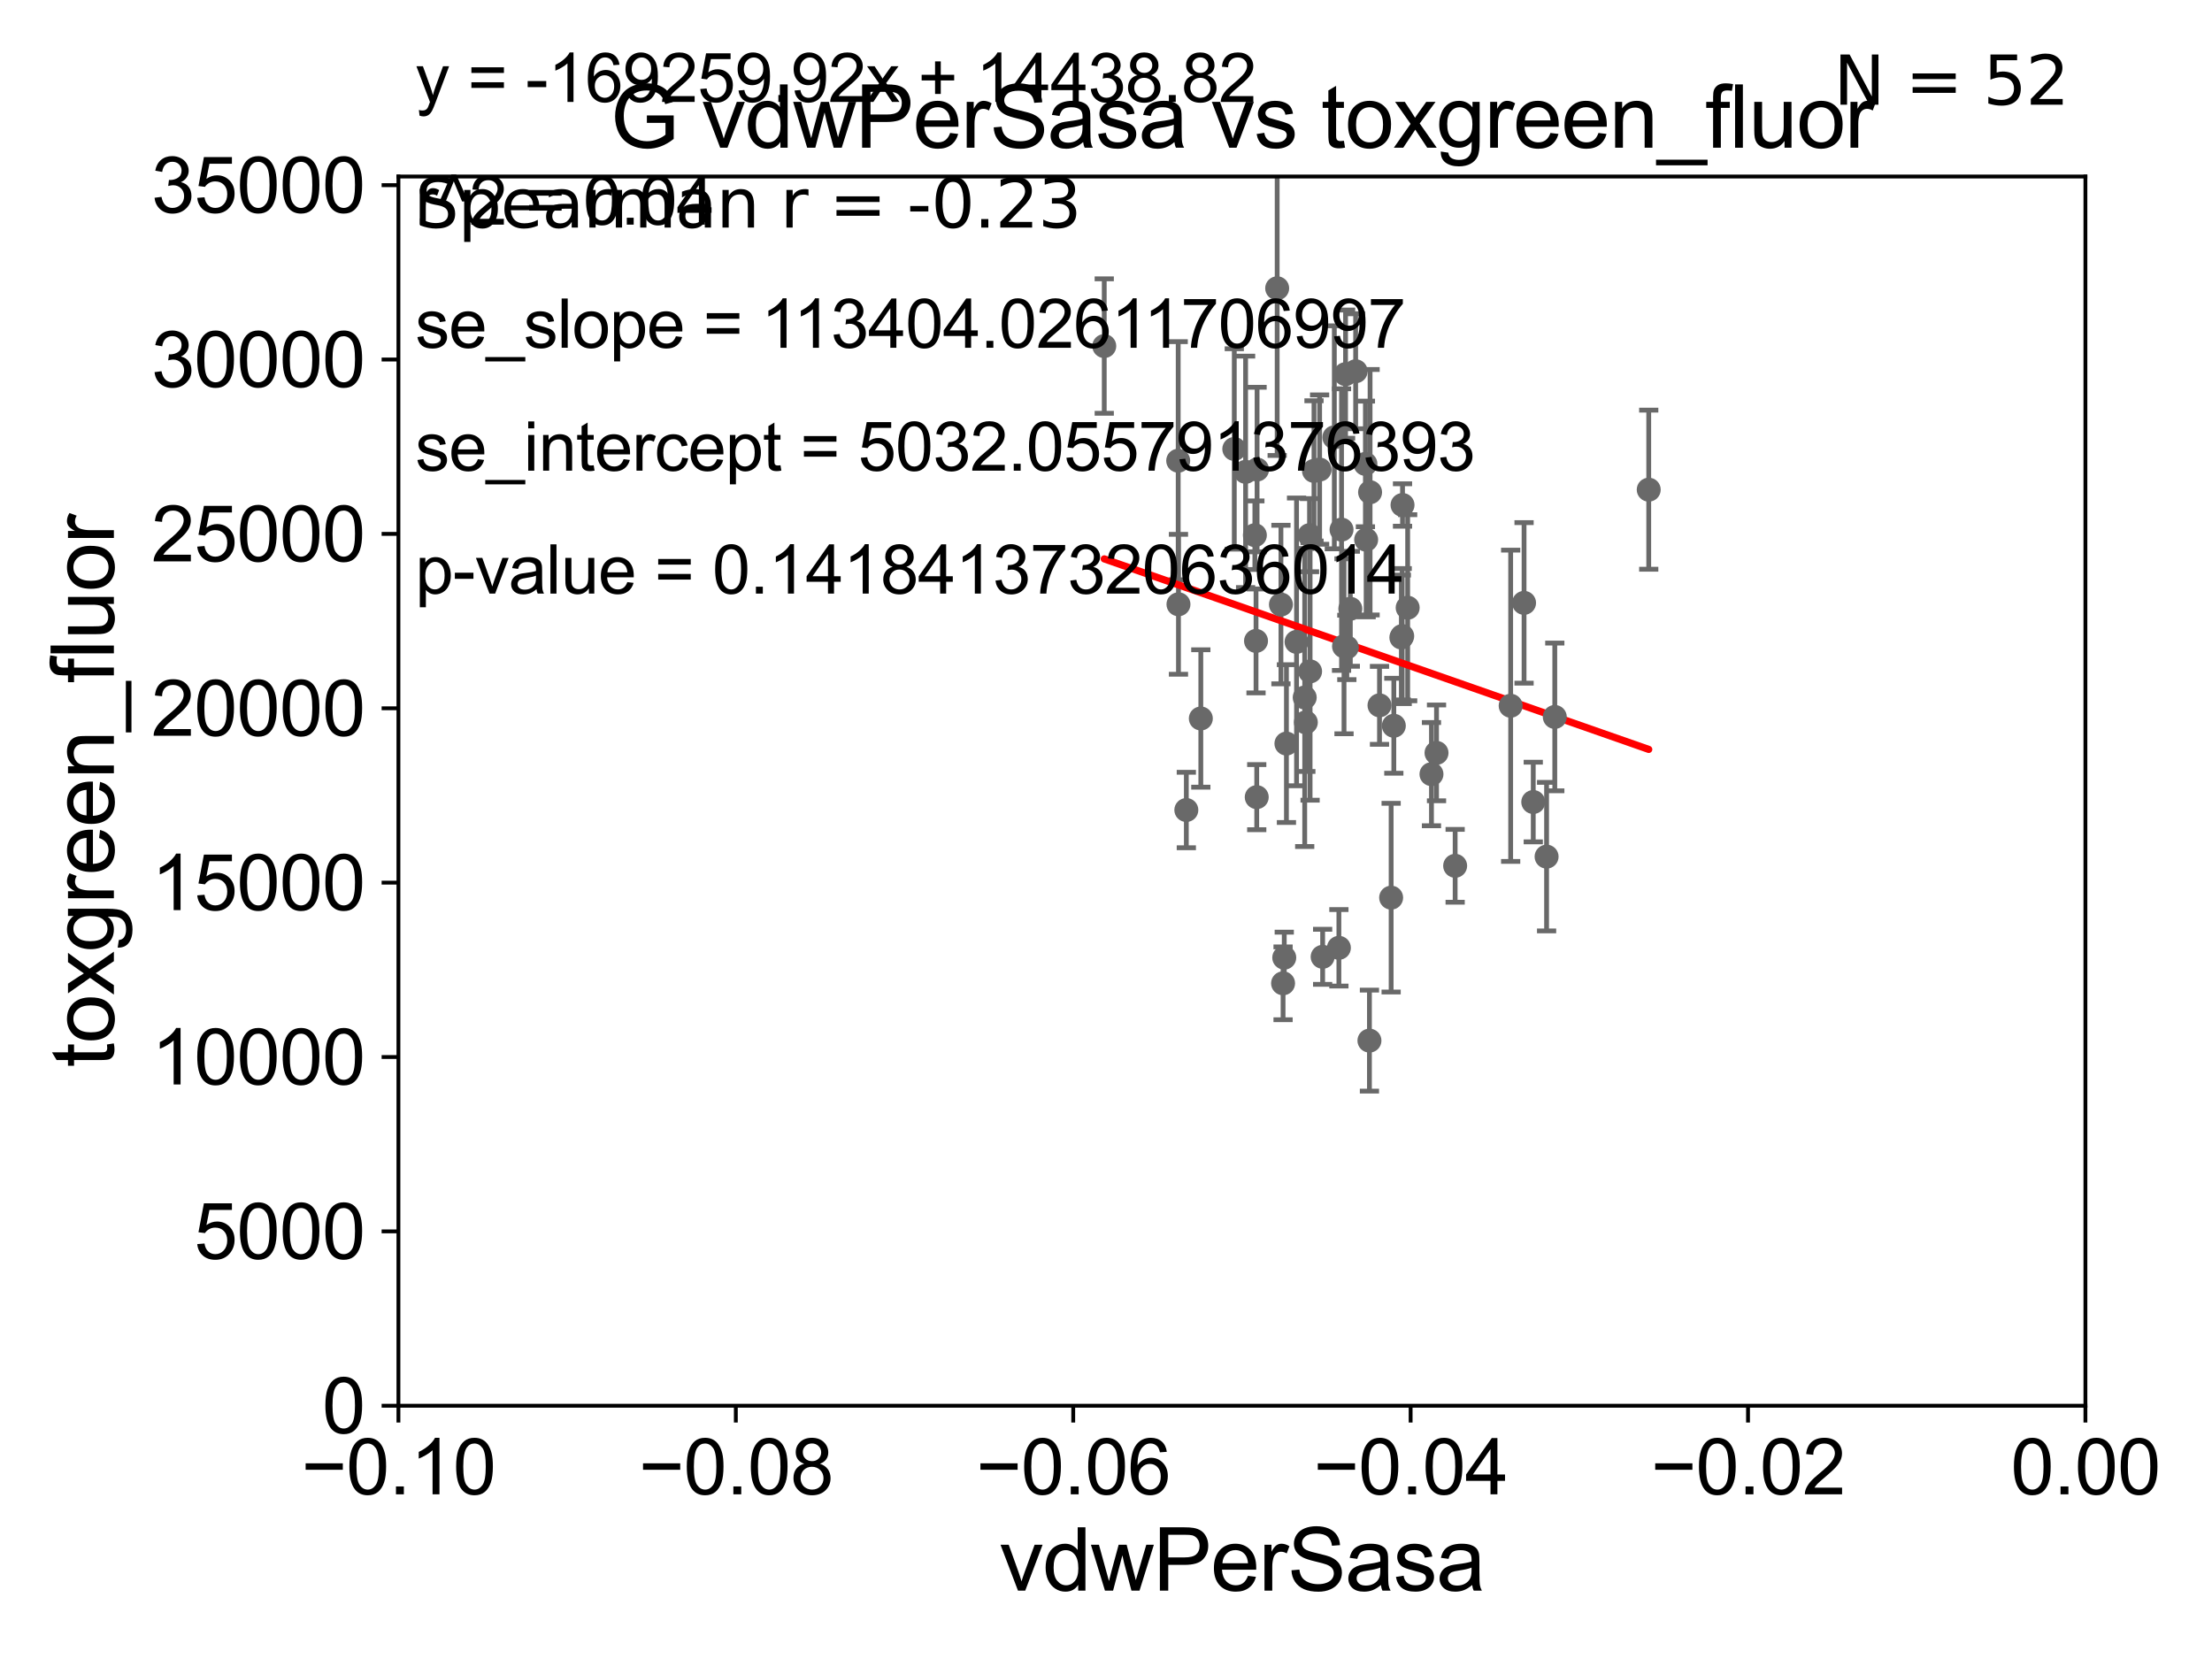 <?xml version="1.0" encoding="utf-8" standalone="no"?>
<!DOCTYPE svg PUBLIC "-//W3C//DTD SVG 1.1//EN"
  "http://www.w3.org/Graphics/SVG/1.1/DTD/svg11.dtd">
<svg xmlns:xlink="http://www.w3.org/1999/xlink" width="460.8pt" height="345.6pt" viewBox="0 0 460.8 345.6" xmlns="http://www.w3.org/2000/svg" version="1.1">
 <defs>
  <style type="text/css">*{stroke-linejoin: round; stroke-linecap: butt}</style>
 </defs>
 <g id="figure_1">
  <g id="patch_1">
   <path d="M 0 345.6 
L 460.8 345.6 
L 460.8 0 
L 0 0 
z
" style="fill: #ffffff"/>
  </g>
  <g id="axes_1">
   <g id="patch_2">
    <path d="M 83 292.84 
L 434.43 292.84 
L 434.43 36.775 
L 83 36.775 
z
" style="fill: #ffffff"/>
   </g>
   <g id="PathCollection_1">
    <defs>
     <path id="ma8852a3f05" d="M 0 1.118 
C 0.297 1.118 0.581 1 0.791 0.791 
C 1 0.581 1.118 0.297 1.118 0 
C 1.118 -0.297 1 -0.581 0.791 -0.791 
C 0.581 -1 0.297 -1.118 0 -1.118 
C -0.297 -1.118 -0.581 -1 -0.791 -0.791 
C -1 -0.581 -1.118 -0.297 -1.118 0 
C -1.118 0.297 -1 0.581 -0.791 0.791 
C -0.581 1 -0.297 1.118 0 1.118 
z
" style="stroke: #696969"/>
    </defs>
    <g clip-path="url(#pe04cb5ae03)">
     <use xlink:href="#ma8852a3f05" x="272.799" y="111.488" style="fill: #696969; stroke: #696969"/>
     <use xlink:href="#ma8852a3f05" x="292.171" y="105.2" style="fill: #696969; stroke: #696969"/>
     <use xlink:href="#ma8852a3f05" x="245.496" y="125.886" style="fill: #696969; stroke: #696969"/>
     <use xlink:href="#ma8852a3f05" x="282.407" y="77.339" style="fill: #696969; stroke: #696969"/>
     <use xlink:href="#ma8852a3f05" x="272.031" y="150.485" style="fill: #696969; stroke: #696969"/>
     <use xlink:href="#ma8852a3f05" x="278.916" y="197.448" style="fill: #696969; stroke: #696969"/>
     <use xlink:href="#ma8852a3f05" x="275.53" y="199.322" style="fill: #696969; stroke: #696969"/>
     <use xlink:href="#ma8852a3f05" x="277.967" y="91.102" style="fill: #696969; stroke: #696969"/>
     <use xlink:href="#ma8852a3f05" x="279.984" y="134.63" style="fill: #696969; stroke: #696969"/>
     <use xlink:href="#ma8852a3f05" x="323.892" y="149.352" style="fill: #696969; stroke: #696969"/>
     <use xlink:href="#ma8852a3f05" x="299.253" y="156.841" style="fill: #696969; stroke: #696969"/>
     <use xlink:href="#ma8852a3f05" x="245.44" y="95.974" style="fill: #696969; stroke: #696969"/>
     <use xlink:href="#ma8852a3f05" x="298.202" y="161.27" style="fill: #696969; stroke: #696969"/>
     <use xlink:href="#ma8852a3f05" x="280.57" y="134.865" style="fill: #696969; stroke: #696969"/>
     <use xlink:href="#ma8852a3f05" x="291.928" y="132.803" style="fill: #696969; stroke: #696969"/>
     <use xlink:href="#ma8852a3f05" x="261.652" y="133.517" style="fill: #696969; stroke: #696969"/>
     <use xlink:href="#ma8852a3f05" x="261.801" y="166.06" style="fill: #696969; stroke: #696969"/>
     <use xlink:href="#ma8852a3f05" x="289.799" y="186.998" style="fill: #696969; stroke: #696969"/>
     <use xlink:href="#ma8852a3f05" x="293.243" y="126.6" style="fill: #696969; stroke: #696969"/>
     <use xlink:href="#ma8852a3f05" x="303.134" y="180.365" style="fill: #696969; stroke: #696969"/>
     <use xlink:href="#ma8852a3f05" x="322.183" y="178.452" style="fill: #696969; stroke: #696969"/>
     <use xlink:href="#ma8852a3f05" x="290.359" y="151.189" style="fill: #696969; stroke: #696969"/>
     <use xlink:href="#ma8852a3f05" x="271.795" y="145.302" style="fill: #696969; stroke: #696969"/>
     <use xlink:href="#ma8852a3f05" x="285.279" y="216.78" style="fill: #696969; stroke: #696969"/>
     <use xlink:href="#ma8852a3f05" x="314.7" y="147.023" style="fill: #696969; stroke: #696969"/>
     <use xlink:href="#ma8852a3f05" x="343.461" y="102.009" style="fill: #696969; stroke: #696969"/>
     <use xlink:href="#ma8852a3f05" x="267.534" y="199.497" style="fill: #696969; stroke: #696969"/>
     <use xlink:href="#ma8852a3f05" x="259.479" y="98.294" style="fill: #696969; stroke: #696969"/>
     <use xlink:href="#ma8852a3f05" x="292.105" y="132.506" style="fill: #696969; stroke: #696969"/>
     <use xlink:href="#ma8852a3f05" x="257.126" y="93.526" style="fill: #696969; stroke: #696969"/>
     <use xlink:href="#ma8852a3f05" x="261.413" y="111.489" style="fill: #696969; stroke: #696969"/>
     <use xlink:href="#ma8852a3f05" x="281.296" y="126.822" style="fill: #696969; stroke: #696969"/>
     <use xlink:href="#ma8852a3f05" x="280.304" y="77.939" style="fill: #696969; stroke: #696969"/>
     <use xlink:href="#ma8852a3f05" x="273.73" y="98.095" style="fill: #696969; stroke: #696969"/>
     <use xlink:href="#ma8852a3f05" x="230.036" y="72.091" style="fill: #696969; stroke: #696969"/>
     <use xlink:href="#ma8852a3f05" x="267.987" y="154.9" style="fill: #696969; stroke: #696969"/>
     <use xlink:href="#ma8852a3f05" x="287.375" y="146.936" style="fill: #696969; stroke: #696969"/>
     <use xlink:href="#ma8852a3f05" x="272.916" y="139.863" style="fill: #696969; stroke: #696969"/>
     <use xlink:href="#ma8852a3f05" x="284.442" y="96.642" style="fill: #696969; stroke: #696969"/>
     <use xlink:href="#ma8852a3f05" x="261.872" y="97.813" style="fill: #696969; stroke: #696969"/>
     <use xlink:href="#ma8852a3f05" x="250.154" y="149.673" style="fill: #696969; stroke: #696969"/>
     <use xlink:href="#ma8852a3f05" x="274.9" y="97.821" style="fill: #696969; stroke: #696969"/>
     <use xlink:href="#ma8852a3f05" x="319.406" y="167.075" style="fill: #696969; stroke: #696969"/>
     <use xlink:href="#ma8852a3f05" x="285.413" y="102.541" style="fill: #696969; stroke: #696969"/>
     <use xlink:href="#ma8852a3f05" x="317.49" y="125.59" style="fill: #696969; stroke: #696969"/>
     <use xlink:href="#ma8852a3f05" x="266.844" y="125.939" style="fill: #696969; stroke: #696969"/>
     <use xlink:href="#ma8852a3f05" x="247.135" y="168.741" style="fill: #696969; stroke: #696969"/>
     <use xlink:href="#ma8852a3f05" x="279.467" y="110.328" style="fill: #696969; stroke: #696969"/>
     <use xlink:href="#ma8852a3f05" x="270.095" y="133.718" style="fill: #696969; stroke: #696969"/>
     <use xlink:href="#ma8852a3f05" x="266.059" y="60.054" style="fill: #696969; stroke: #696969"/>
     <use xlink:href="#ma8852a3f05" x="284.594" y="112.428" style="fill: #696969; stroke: #696969"/>
     <use xlink:href="#ma8852a3f05" x="267.287" y="204.84" style="fill: #696969; stroke: #696969"/>
    </g>
   </g>
   <g id="matplotlib.axis_1">
    <g id="xtick_1">
     <g id="line2d_1">
      <defs>
       <path id="m938b3dc2a9" d="M 0 0 
L 0 3.5 
" style="stroke: #000000; stroke-width: 0.8"/>
      </defs>
      <g>
       <use xlink:href="#m938b3dc2a9" x="83" y="292.84" style="stroke: #000000; stroke-width: 0.8"/>
      </g>
     </g>
     <g id="text_1">
      <!-- −0.10 -->
      <g transform="translate(62.759 311.293)scale(0.16 -0.16)">
       <defs>
        <path id="ArialMT-2212" d="M 3381 1997 
L 356 1997 
L 356 2522 
L 3381 2522 
L 3381 1997 
z
" transform="scale(0.016)"/>
        <path id="ArialMT-30" d="M 266 2259 
Q 266 3072 433 3567 
Q 600 4063 929 4331 
Q 1259 4600 1759 4600 
Q 2128 4600 2406 4451 
Q 2684 4303 2865 4023 
Q 3047 3744 3150 3342 
Q 3253 2941 3253 2259 
Q 3253 1453 3087 958 
Q 2922 463 2592 192 
Q 2263 -78 1759 -78 
Q 1097 -78 719 397 
Q 266 969 266 2259 
z
M 844 2259 
Q 844 1131 1108 757 
Q 1372 384 1759 384 
Q 2147 384 2411 759 
Q 2675 1134 2675 2259 
Q 2675 3391 2411 3762 
Q 2147 4134 1753 4134 
Q 1366 4134 1134 3806 
Q 844 3388 844 2259 
z
" transform="scale(0.016)"/>
        <path id="ArialMT-2e" d="M 581 0 
L 581 641 
L 1222 641 
L 1222 0 
L 581 0 
z
" transform="scale(0.016)"/>
        <path id="ArialMT-31" d="M 2384 0 
L 1822 0 
L 1822 3584 
Q 1619 3391 1289 3197 
Q 959 3003 697 2906 
L 697 3450 
Q 1169 3672 1522 3987 
Q 1875 4303 2022 4600 
L 2384 4600 
L 2384 0 
z
" transform="scale(0.016)"/>
       </defs>
       <use xlink:href="#ArialMT-2212"/>
       <use xlink:href="#ArialMT-30" x="58.398"/>
       <use xlink:href="#ArialMT-2e" x="114.014"/>
       <use xlink:href="#ArialMT-31" x="141.797"/>
       <use xlink:href="#ArialMT-30" x="197.412"/>
      </g>
     </g>
    </g>
    <g id="xtick_2">
     <g id="line2d_2">
      <g>
       <use xlink:href="#m938b3dc2a9" x="153.286" y="292.84" style="stroke: #000000; stroke-width: 0.8"/>
      </g>
     </g>
     <g id="text_2">
      <!-- −0.08 -->
      <g transform="translate(133.045 311.293)scale(0.16 -0.16)">
       <defs>
        <path id="ArialMT-38" d="M 1131 2484 
Q 781 2613 612 2850 
Q 444 3088 444 3419 
Q 444 3919 803 4259 
Q 1163 4600 1759 4600 
Q 2359 4600 2725 4251 
Q 3091 3903 3091 3403 
Q 3091 3084 2923 2848 
Q 2756 2613 2416 2484 
Q 2838 2347 3058 2040 
Q 3278 1734 3278 1309 
Q 3278 722 2862 322 
Q 2447 -78 1769 -78 
Q 1091 -78 675 323 
Q 259 725 259 1325 
Q 259 1772 486 2073 
Q 713 2375 1131 2484 
z
M 1019 3438 
Q 1019 3113 1228 2906 
Q 1438 2700 1772 2700 
Q 2097 2700 2305 2904 
Q 2513 3109 2513 3406 
Q 2513 3716 2298 3927 
Q 2084 4138 1766 4138 
Q 1444 4138 1231 3931 
Q 1019 3725 1019 3438 
z
M 838 1322 
Q 838 1081 952 856 
Q 1066 631 1291 507 
Q 1516 384 1775 384 
Q 2178 384 2440 643 
Q 2703 903 2703 1303 
Q 2703 1709 2433 1975 
Q 2163 2241 1756 2241 
Q 1359 2241 1098 1978 
Q 838 1716 838 1322 
z
" transform="scale(0.016)"/>
       </defs>
       <use xlink:href="#ArialMT-2212"/>
       <use xlink:href="#ArialMT-30" x="58.398"/>
       <use xlink:href="#ArialMT-2e" x="114.014"/>
       <use xlink:href="#ArialMT-30" x="141.797"/>
       <use xlink:href="#ArialMT-38" x="197.412"/>
      </g>
     </g>
    </g>
    <g id="xtick_3">
     <g id="line2d_3">
      <g>
       <use xlink:href="#m938b3dc2a9" x="223.572" y="292.84" style="stroke: #000000; stroke-width: 0.8"/>
      </g>
     </g>
     <g id="text_3">
      <!-- −0.06 -->
      <g transform="translate(203.331 311.293)scale(0.16 -0.16)">
       <defs>
        <path id="ArialMT-36" d="M 3184 3459 
L 2625 3416 
Q 2550 3747 2413 3897 
Q 2184 4138 1850 4138 
Q 1581 4138 1378 3988 
Q 1113 3794 959 3422 
Q 806 3050 800 2363 
Q 1003 2672 1297 2822 
Q 1591 2972 1913 2972 
Q 2475 2972 2870 2558 
Q 3266 2144 3266 1488 
Q 3266 1056 3080 686 
Q 2894 316 2569 119 
Q 2244 -78 1831 -78 
Q 1128 -78 684 439 
Q 241 956 241 2144 
Q 241 3472 731 4075 
Q 1159 4600 1884 4600 
Q 2425 4600 2770 4297 
Q 3116 3994 3184 3459 
z
M 888 1484 
Q 888 1194 1011 928 
Q 1134 663 1356 523 
Q 1578 384 1822 384 
Q 2178 384 2434 671 
Q 2691 959 2691 1453 
Q 2691 1928 2437 2201 
Q 2184 2475 1800 2475 
Q 1419 2475 1153 2201 
Q 888 1928 888 1484 
z
" transform="scale(0.016)"/>
       </defs>
       <use xlink:href="#ArialMT-2212"/>
       <use xlink:href="#ArialMT-30" x="58.398"/>
       <use xlink:href="#ArialMT-2e" x="114.014"/>
       <use xlink:href="#ArialMT-30" x="141.797"/>
       <use xlink:href="#ArialMT-36" x="197.412"/>
      </g>
     </g>
    </g>
    <g id="xtick_4">
     <g id="line2d_4">
      <g>
       <use xlink:href="#m938b3dc2a9" x="293.858" y="292.84" style="stroke: #000000; stroke-width: 0.8"/>
      </g>
     </g>
     <g id="text_4">
      <!-- −0.04 -->
      <g transform="translate(273.617 311.293)scale(0.16 -0.16)">
       <defs>
        <path id="ArialMT-34" d="M 2069 0 
L 2069 1097 
L 81 1097 
L 81 1613 
L 2172 4581 
L 2631 4581 
L 2631 1613 
L 3250 1613 
L 3250 1097 
L 2631 1097 
L 2631 0 
L 2069 0 
z
M 2069 1613 
L 2069 3678 
L 634 1613 
L 2069 1613 
z
" transform="scale(0.016)"/>
       </defs>
       <use xlink:href="#ArialMT-2212"/>
       <use xlink:href="#ArialMT-30" x="58.398"/>
       <use xlink:href="#ArialMT-2e" x="114.014"/>
       <use xlink:href="#ArialMT-30" x="141.797"/>
       <use xlink:href="#ArialMT-34" x="197.412"/>
      </g>
     </g>
    </g>
    <g id="xtick_5">
     <g id="line2d_5">
      <g>
       <use xlink:href="#m938b3dc2a9" x="364.144" y="292.84" style="stroke: #000000; stroke-width: 0.8"/>
      </g>
     </g>
     <g id="text_5">
      <!-- −0.02 -->
      <g transform="translate(343.903 311.293)scale(0.16 -0.16)">
       <defs>
        <path id="ArialMT-32" d="M 3222 541 
L 3222 0 
L 194 0 
Q 188 203 259 391 
Q 375 700 629 1000 
Q 884 1300 1366 1694 
Q 2113 2306 2375 2664 
Q 2638 3022 2638 3341 
Q 2638 3675 2398 3904 
Q 2159 4134 1775 4134 
Q 1369 4134 1125 3890 
Q 881 3647 878 3216 
L 300 3275 
Q 359 3922 746 4261 
Q 1134 4600 1788 4600 
Q 2447 4600 2831 4234 
Q 3216 3869 3216 3328 
Q 3216 3053 3103 2787 
Q 2991 2522 2730 2228 
Q 2469 1934 1863 1422 
Q 1356 997 1212 845 
Q 1069 694 975 541 
L 3222 541 
z
" transform="scale(0.016)"/>
       </defs>
       <use xlink:href="#ArialMT-2212"/>
       <use xlink:href="#ArialMT-30" x="58.398"/>
       <use xlink:href="#ArialMT-2e" x="114.014"/>
       <use xlink:href="#ArialMT-30" x="141.797"/>
       <use xlink:href="#ArialMT-32" x="197.412"/>
      </g>
     </g>
    </g>
    <g id="xtick_6">
     <g id="line2d_6">
      <g>
       <use xlink:href="#m938b3dc2a9" x="434.43" y="292.84" style="stroke: #000000; stroke-width: 0.8"/>
      </g>
     </g>
     <g id="text_6">
      <!-- 0.00 -->
      <g transform="translate(418.861 311.293)scale(0.16 -0.16)">
       <use xlink:href="#ArialMT-30"/>
       <use xlink:href="#ArialMT-2e" x="55.615"/>
       <use xlink:href="#ArialMT-30" x="83.398"/>
       <use xlink:href="#ArialMT-30" x="139.014"/>
      </g>
     </g>
    </g>
    <g id="text_7">
     <!-- vdwPerSasa -->
     <g transform="translate(208.193 331.357)scale(0.18 -0.18)">
      <defs>
       <path id="ArialMT-76" d="M 1344 0 
L 81 3319 
L 675 3319 
L 1388 1331 
Q 1503 1009 1600 663 
Q 1675 925 1809 1294 
L 2547 3319 
L 3125 3319 
L 1869 0 
L 1344 0 
z
" transform="scale(0.016)"/>
       <path id="ArialMT-64" d="M 2575 0 
L 2575 419 
Q 2259 -75 1647 -75 
Q 1250 -75 917 144 
Q 584 363 401 755 
Q 219 1147 219 1656 
Q 219 2153 384 2558 
Q 550 2963 881 3178 
Q 1213 3394 1622 3394 
Q 1922 3394 2156 3267 
Q 2391 3141 2538 2938 
L 2538 4581 
L 3097 4581 
L 3097 0 
L 2575 0 
z
M 797 1656 
Q 797 1019 1065 703 
Q 1334 388 1700 388 
Q 2069 388 2326 689 
Q 2584 991 2584 1609 
Q 2584 2291 2321 2609 
Q 2059 2928 1675 2928 
Q 1300 2928 1048 2622 
Q 797 2316 797 1656 
z
" transform="scale(0.016)"/>
       <path id="ArialMT-77" d="M 1034 0 
L 19 3319 
L 600 3319 
L 1128 1403 
L 1325 691 
Q 1338 744 1497 1375 
L 2025 3319 
L 2603 3319 
L 3100 1394 
L 3266 759 
L 3456 1400 
L 4025 3319 
L 4572 3319 
L 3534 0 
L 2950 0 
L 2422 1988 
L 2294 2553 
L 1622 0 
L 1034 0 
z
" transform="scale(0.016)"/>
       <path id="ArialMT-50" d="M 494 0 
L 494 4581 
L 2222 4581 
Q 2678 4581 2919 4538 
Q 3256 4481 3484 4323 
Q 3713 4166 3852 3881 
Q 3991 3597 3991 3256 
Q 3991 2672 3619 2267 
Q 3247 1863 2275 1863 
L 1100 1863 
L 1100 0 
L 494 0 
z
M 1100 2403 
L 2284 2403 
Q 2872 2403 3119 2622 
Q 3366 2841 3366 3238 
Q 3366 3525 3220 3729 
Q 3075 3934 2838 4000 
Q 2684 4041 2272 4041 
L 1100 4041 
L 1100 2403 
z
" transform="scale(0.016)"/>
       <path id="ArialMT-65" d="M 2694 1069 
L 3275 997 
Q 3138 488 2766 206 
Q 2394 -75 1816 -75 
Q 1088 -75 661 373 
Q 234 822 234 1631 
Q 234 2469 665 2931 
Q 1097 3394 1784 3394 
Q 2450 3394 2872 2941 
Q 3294 2488 3294 1666 
Q 3294 1616 3291 1516 
L 816 1516 
Q 847 969 1125 678 
Q 1403 388 1819 388 
Q 2128 388 2347 550 
Q 2566 713 2694 1069 
z
M 847 1978 
L 2700 1978 
Q 2663 2397 2488 2606 
Q 2219 2931 1791 2931 
Q 1403 2931 1139 2672 
Q 875 2413 847 1978 
z
" transform="scale(0.016)"/>
       <path id="ArialMT-72" d="M 416 0 
L 416 3319 
L 922 3319 
L 922 2816 
Q 1116 3169 1280 3281 
Q 1444 3394 1641 3394 
Q 1925 3394 2219 3213 
L 2025 2691 
Q 1819 2813 1613 2813 
Q 1428 2813 1281 2702 
Q 1134 2591 1072 2394 
Q 978 2094 978 1738 
L 978 0 
L 416 0 
z
" transform="scale(0.016)"/>
       <path id="ArialMT-53" d="M 288 1472 
L 859 1522 
Q 900 1178 1048 958 
Q 1197 738 1509 602 
Q 1822 466 2213 466 
Q 2559 466 2825 569 
Q 3091 672 3220 851 
Q 3350 1031 3350 1244 
Q 3350 1459 3225 1620 
Q 3100 1781 2813 1891 
Q 2628 1963 1997 2114 
Q 1366 2266 1113 2400 
Q 784 2572 623 2826 
Q 463 3081 463 3397 
Q 463 3744 659 4045 
Q 856 4347 1234 4503 
Q 1613 4659 2075 4659 
Q 2584 4659 2973 4495 
Q 3363 4331 3572 4012 
Q 3781 3694 3797 3291 
L 3216 3247 
Q 3169 3681 2898 3903 
Q 2628 4125 2100 4125 
Q 1550 4125 1298 3923 
Q 1047 3722 1047 3438 
Q 1047 3191 1225 3031 
Q 1400 2872 2139 2705 
Q 2878 2538 3153 2413 
Q 3553 2228 3743 1945 
Q 3934 1663 3934 1294 
Q 3934 928 3725 604 
Q 3516 281 3123 101 
Q 2731 -78 2241 -78 
Q 1619 -78 1198 103 
Q 778 284 539 648 
Q 300 1013 288 1472 
z
" transform="scale(0.016)"/>
       <path id="ArialMT-61" d="M 2588 409 
Q 2275 144 1986 34 
Q 1697 -75 1366 -75 
Q 819 -75 525 192 
Q 231 459 231 875 
Q 231 1119 342 1320 
Q 453 1522 633 1644 
Q 813 1766 1038 1828 
Q 1203 1872 1538 1913 
Q 2219 1994 2541 2106 
Q 2544 2222 2544 2253 
Q 2544 2597 2384 2738 
Q 2169 2928 1744 2928 
Q 1347 2928 1158 2789 
Q 969 2650 878 2297 
L 328 2372 
Q 403 2725 575 2942 
Q 747 3159 1072 3276 
Q 1397 3394 1825 3394 
Q 2250 3394 2515 3294 
Q 2781 3194 2906 3042 
Q 3031 2891 3081 2659 
Q 3109 2516 3109 2141 
L 3109 1391 
Q 3109 606 3145 398 
Q 3181 191 3288 0 
L 2700 0 
Q 2613 175 2588 409 
z
M 2541 1666 
Q 2234 1541 1622 1453 
Q 1275 1403 1131 1340 
Q 988 1278 909 1158 
Q 831 1038 831 891 
Q 831 666 1001 516 
Q 1172 366 1500 366 
Q 1825 366 2078 508 
Q 2331 650 2450 897 
Q 2541 1088 2541 1459 
L 2541 1666 
z
" transform="scale(0.016)"/>
       <path id="ArialMT-73" d="M 197 991 
L 753 1078 
Q 800 744 1014 566 
Q 1228 388 1613 388 
Q 2000 388 2187 545 
Q 2375 703 2375 916 
Q 2375 1106 2209 1216 
Q 2094 1291 1634 1406 
Q 1016 1563 777 1677 
Q 538 1791 414 1992 
Q 291 2194 291 2438 
Q 291 2659 392 2848 
Q 494 3038 669 3163 
Q 800 3259 1026 3326 
Q 1253 3394 1513 3394 
Q 1903 3394 2198 3281 
Q 2494 3169 2634 2976 
Q 2775 2784 2828 2463 
L 2278 2388 
Q 2241 2644 2061 2787 
Q 1881 2931 1553 2931 
Q 1166 2931 1000 2803 
Q 834 2675 834 2503 
Q 834 2394 903 2306 
Q 972 2216 1119 2156 
Q 1203 2125 1616 2013 
Q 2213 1853 2448 1751 
Q 2684 1650 2818 1456 
Q 2953 1263 2953 975 
Q 2953 694 2789 445 
Q 2625 197 2315 61 
Q 2006 -75 1616 -75 
Q 969 -75 630 194 
Q 291 463 197 991 
z
" transform="scale(0.016)"/>
      </defs>
      <use xlink:href="#ArialMT-76"/>
      <use xlink:href="#ArialMT-64" x="50"/>
      <use xlink:href="#ArialMT-77" x="105.615"/>
      <use xlink:href="#ArialMT-50" x="177.832"/>
      <use xlink:href="#ArialMT-65" x="244.531"/>
      <use xlink:href="#ArialMT-72" x="300.146"/>
      <use xlink:href="#ArialMT-53" x="333.447"/>
      <use xlink:href="#ArialMT-61" x="400.146"/>
      <use xlink:href="#ArialMT-73" x="455.762"/>
      <use xlink:href="#ArialMT-61" x="505.762"/>
     </g>
    </g>
   </g>
   <g id="matplotlib.axis_2">
    <g id="ytick_1">
     <g id="line2d_7">
      <defs>
       <path id="m084330b01b" d="M 0 0 
L -3.5 0 
" style="stroke: #000000; stroke-width: 0.8"/>
      </defs>
      <g>
       <use xlink:href="#m084330b01b" x="83" y="292.84" style="stroke: #000000; stroke-width: 0.8"/>
      </g>
     </g>
     <g id="text_8">
      <!-- 0 -->
      <g transform="translate(67.103 298.566)scale(0.16 -0.16)">
       <use xlink:href="#ArialMT-30"/>
      </g>
     </g>
    </g>
    <g id="ytick_2">
     <g id="line2d_8">
      <g>
       <use xlink:href="#m084330b01b" x="83" y="256.516" style="stroke: #000000; stroke-width: 0.8"/>
      </g>
     </g>
     <g id="text_9">
      <!-- 5000 -->
      <g transform="translate(40.41 262.242)scale(0.16 -0.16)">
       <defs>
        <path id="ArialMT-35" d="M 266 1200 
L 856 1250 
Q 922 819 1161 601 
Q 1400 384 1738 384 
Q 2144 384 2425 690 
Q 2706 997 2706 1503 
Q 2706 1984 2436 2262 
Q 2166 2541 1728 2541 
Q 1456 2541 1237 2417 
Q 1019 2294 894 2097 
L 366 2166 
L 809 4519 
L 3088 4519 
L 3088 3981 
L 1259 3981 
L 1013 2750 
Q 1425 3038 1878 3038 
Q 2478 3038 2890 2622 
Q 3303 2206 3303 1553 
Q 3303 931 2941 478 
Q 2500 -78 1738 -78 
Q 1113 -78 717 272 
Q 322 622 266 1200 
z
" transform="scale(0.016)"/>
       </defs>
       <use xlink:href="#ArialMT-35"/>
       <use xlink:href="#ArialMT-30" x="55.615"/>
       <use xlink:href="#ArialMT-30" x="111.23"/>
       <use xlink:href="#ArialMT-30" x="166.846"/>
      </g>
     </g>
    </g>
    <g id="ytick_3">
     <g id="line2d_9">
      <g>
       <use xlink:href="#m084330b01b" x="83" y="220.192" style="stroke: #000000; stroke-width: 0.8"/>
      </g>
     </g>
     <g id="text_10">
      <!-- 10000 -->
      <g transform="translate(31.512 225.918)scale(0.16 -0.16)">
       <use xlink:href="#ArialMT-31"/>
       <use xlink:href="#ArialMT-30" x="55.615"/>
       <use xlink:href="#ArialMT-30" x="111.23"/>
       <use xlink:href="#ArialMT-30" x="166.846"/>
       <use xlink:href="#ArialMT-30" x="222.461"/>
      </g>
     </g>
    </g>
    <g id="ytick_4">
     <g id="line2d_10">
      <g>
       <use xlink:href="#m084330b01b" x="83" y="183.867" style="stroke: #000000; stroke-width: 0.8"/>
      </g>
     </g>
     <g id="text_11">
      <!-- 15000 -->
      <g transform="translate(31.512 189.594)scale(0.16 -0.16)">
       <use xlink:href="#ArialMT-31"/>
       <use xlink:href="#ArialMT-35" x="55.615"/>
       <use xlink:href="#ArialMT-30" x="111.23"/>
       <use xlink:href="#ArialMT-30" x="166.846"/>
       <use xlink:href="#ArialMT-30" x="222.461"/>
      </g>
     </g>
    </g>
    <g id="ytick_5">
     <g id="line2d_11">
      <g>
       <use xlink:href="#m084330b01b" x="83" y="147.543" style="stroke: #000000; stroke-width: 0.8"/>
      </g>
     </g>
     <g id="text_12">
      <!-- 20000 -->
      <g transform="translate(31.512 153.27)scale(0.16 -0.16)">
       <use xlink:href="#ArialMT-32"/>
       <use xlink:href="#ArialMT-30" x="55.615"/>
       <use xlink:href="#ArialMT-30" x="111.23"/>
       <use xlink:href="#ArialMT-30" x="166.846"/>
       <use xlink:href="#ArialMT-30" x="222.461"/>
      </g>
     </g>
    </g>
    <g id="ytick_6">
     <g id="line2d_12">
      <g>
       <use xlink:href="#m084330b01b" x="83" y="111.219" style="stroke: #000000; stroke-width: 0.8"/>
      </g>
     </g>
     <g id="text_13">
      <!-- 25000 -->
      <g transform="translate(31.512 116.945)scale(0.16 -0.16)">
       <use xlink:href="#ArialMT-32"/>
       <use xlink:href="#ArialMT-35" x="55.615"/>
       <use xlink:href="#ArialMT-30" x="111.23"/>
       <use xlink:href="#ArialMT-30" x="166.846"/>
       <use xlink:href="#ArialMT-30" x="222.461"/>
      </g>
     </g>
    </g>
    <g id="ytick_7">
     <g id="line2d_13">
      <g>
       <use xlink:href="#m084330b01b" x="83" y="74.895" style="stroke: #000000; stroke-width: 0.8"/>
      </g>
     </g>
     <g id="text_14">
      <!-- 30000 -->
      <g transform="translate(31.512 80.621)scale(0.16 -0.16)">
       <defs>
        <path id="ArialMT-33" d="M 269 1209 
L 831 1284 
Q 928 806 1161 595 
Q 1394 384 1728 384 
Q 2125 384 2398 659 
Q 2672 934 2672 1341 
Q 2672 1728 2419 1979 
Q 2166 2231 1775 2231 
Q 1616 2231 1378 2169 
L 1441 2663 
Q 1497 2656 1531 2656 
Q 1891 2656 2178 2843 
Q 2466 3031 2466 3422 
Q 2466 3731 2256 3934 
Q 2047 4138 1716 4138 
Q 1388 4138 1169 3931 
Q 950 3725 888 3313 
L 325 3413 
Q 428 3978 793 4289 
Q 1159 4600 1703 4600 
Q 2078 4600 2393 4439 
Q 2709 4278 2876 4000 
Q 3044 3722 3044 3409 
Q 3044 3113 2884 2869 
Q 2725 2625 2413 2481 
Q 2819 2388 3044 2092 
Q 3269 1797 3269 1353 
Q 3269 753 2831 336 
Q 2394 -81 1725 -81 
Q 1122 -81 723 278 
Q 325 638 269 1209 
z
" transform="scale(0.016)"/>
       </defs>
       <use xlink:href="#ArialMT-33"/>
       <use xlink:href="#ArialMT-30" x="55.615"/>
       <use xlink:href="#ArialMT-30" x="111.23"/>
       <use xlink:href="#ArialMT-30" x="166.846"/>
       <use xlink:href="#ArialMT-30" x="222.461"/>
      </g>
     </g>
    </g>
    <g id="ytick_8">
     <g id="line2d_14">
      <g>
       <use xlink:href="#m084330b01b" x="83" y="38.571" style="stroke: #000000; stroke-width: 0.8"/>
      </g>
     </g>
     <g id="text_15">
      <!-- 35000 -->
      <g transform="translate(31.512 44.297)scale(0.16 -0.16)">
       <use xlink:href="#ArialMT-33"/>
       <use xlink:href="#ArialMT-35" x="55.615"/>
       <use xlink:href="#ArialMT-30" x="111.23"/>
       <use xlink:href="#ArialMT-30" x="166.846"/>
       <use xlink:href="#ArialMT-30" x="222.461"/>
      </g>
     </g>
    </g>
    <g id="text_16">
     <!-- toxgreen_fluor -->
     <g transform="translate(23.724 222.34)rotate(-90)scale(0.18 -0.18)">
      <defs>
       <path id="ArialMT-74" d="M 1650 503 
L 1731 6 
Q 1494 -44 1306 -44 
Q 1000 -44 831 53 
Q 663 150 594 308 
Q 525 466 525 972 
L 525 2881 
L 113 2881 
L 113 3319 
L 525 3319 
L 525 4141 
L 1084 4478 
L 1084 3319 
L 1650 3319 
L 1650 2881 
L 1084 2881 
L 1084 941 
Q 1084 700 1114 631 
Q 1144 563 1211 522 
Q 1278 481 1403 481 
Q 1497 481 1650 503 
z
" transform="scale(0.016)"/>
       <path id="ArialMT-6f" d="M 213 1659 
Q 213 2581 725 3025 
Q 1153 3394 1769 3394 
Q 2453 3394 2887 2945 
Q 3322 2497 3322 1706 
Q 3322 1066 3130 698 
Q 2938 331 2570 128 
Q 2203 -75 1769 -75 
Q 1072 -75 642 372 
Q 213 819 213 1659 
z
M 791 1659 
Q 791 1022 1069 705 
Q 1347 388 1769 388 
Q 2188 388 2466 706 
Q 2744 1025 2744 1678 
Q 2744 2294 2464 2611 
Q 2184 2928 1769 2928 
Q 1347 2928 1069 2612 
Q 791 2297 791 1659 
z
" transform="scale(0.016)"/>
       <path id="ArialMT-78" d="M 47 0 
L 1259 1725 
L 138 3319 
L 841 3319 
L 1350 2541 
Q 1494 2319 1581 2169 
Q 1719 2375 1834 2534 
L 2394 3319 
L 3066 3319 
L 1919 1756 
L 3153 0 
L 2463 0 
L 1781 1031 
L 1600 1309 
L 728 0 
L 47 0 
z
" transform="scale(0.016)"/>
       <path id="ArialMT-67" d="M 319 -275 
L 866 -356 
Q 900 -609 1056 -725 
Q 1266 -881 1628 -881 
Q 2019 -881 2231 -725 
Q 2444 -569 2519 -288 
Q 2563 -116 2559 434 
Q 2191 0 1641 0 
Q 956 0 581 494 
Q 206 988 206 1678 
Q 206 2153 378 2554 
Q 550 2956 876 3175 
Q 1203 3394 1644 3394 
Q 2231 3394 2613 2919 
L 2613 3319 
L 3131 3319 
L 3131 450 
Q 3131 -325 2973 -648 
Q 2816 -972 2473 -1159 
Q 2131 -1347 1631 -1347 
Q 1038 -1347 672 -1080 
Q 306 -813 319 -275 
z
M 784 1719 
Q 784 1066 1043 766 
Q 1303 466 1694 466 
Q 2081 466 2343 764 
Q 2606 1063 2606 1700 
Q 2606 2309 2336 2618 
Q 2066 2928 1684 2928 
Q 1309 2928 1046 2623 
Q 784 2319 784 1719 
z
" transform="scale(0.016)"/>
       <path id="ArialMT-6e" d="M 422 0 
L 422 3319 
L 928 3319 
L 928 2847 
Q 1294 3394 1984 3394 
Q 2284 3394 2536 3286 
Q 2788 3178 2913 3003 
Q 3038 2828 3088 2588 
Q 3119 2431 3119 2041 
L 3119 0 
L 2556 0 
L 2556 2019 
Q 2556 2363 2490 2533 
Q 2425 2703 2258 2804 
Q 2091 2906 1866 2906 
Q 1506 2906 1245 2678 
Q 984 2450 984 1813 
L 984 0 
L 422 0 
z
" transform="scale(0.016)"/>
       <path id="ArialMT-5f" d="M -97 -1272 
L -97 -866 
L 3631 -866 
L 3631 -1272 
L -97 -1272 
z
" transform="scale(0.016)"/>
       <path id="ArialMT-66" d="M 556 0 
L 556 2881 
L 59 2881 
L 59 3319 
L 556 3319 
L 556 3672 
Q 556 4006 616 4169 
Q 697 4388 901 4523 
Q 1106 4659 1475 4659 
Q 1713 4659 2000 4603 
L 1916 4113 
Q 1741 4144 1584 4144 
Q 1328 4144 1222 4034 
Q 1116 3925 1116 3625 
L 1116 3319 
L 1763 3319 
L 1763 2881 
L 1116 2881 
L 1116 0 
L 556 0 
z
" transform="scale(0.016)"/>
       <path id="ArialMT-6c" d="M 409 0 
L 409 4581 
L 972 4581 
L 972 0 
L 409 0 
z
" transform="scale(0.016)"/>
       <path id="ArialMT-75" d="M 2597 0 
L 2597 488 
Q 2209 -75 1544 -75 
Q 1250 -75 995 37 
Q 741 150 617 320 
Q 494 491 444 738 
Q 409 903 409 1263 
L 409 3319 
L 972 3319 
L 972 1478 
Q 972 1038 1006 884 
Q 1059 663 1231 536 
Q 1403 409 1656 409 
Q 1909 409 2131 539 
Q 2353 669 2445 892 
Q 2538 1116 2538 1541 
L 2538 3319 
L 3100 3319 
L 3100 0 
L 2597 0 
z
" transform="scale(0.016)"/>
      </defs>
      <use xlink:href="#ArialMT-74"/>
      <use xlink:href="#ArialMT-6f" x="27.783"/>
      <use xlink:href="#ArialMT-78" x="83.398"/>
      <use xlink:href="#ArialMT-67" x="133.398"/>
      <use xlink:href="#ArialMT-72" x="189.014"/>
      <use xlink:href="#ArialMT-65" x="222.314"/>
      <use xlink:href="#ArialMT-65" x="277.93"/>
      <use xlink:href="#ArialMT-6e" x="333.545"/>
      <use xlink:href="#ArialMT-5f" x="389.16"/>
      <use xlink:href="#ArialMT-66" x="444.775"/>
      <use xlink:href="#ArialMT-6c" x="472.559"/>
      <use xlink:href="#ArialMT-75" x="494.775"/>
      <use xlink:href="#ArialMT-6f" x="550.391"/>
      <use xlink:href="#ArialMT-72" x="606.006"/>
     </g>
    </g>
   </g>
   <g id="LineCollection_1">
    <path d="M 272.799 119.104 
L 272.799 103.872 
" clip-path="url(#pe04cb5ae03)" style="fill: none; stroke: #696969"/>
    <path d="M 292.171 109.621 
L 292.171 100.78 
" clip-path="url(#pe04cb5ae03)" style="fill: none; stroke: #696969"/>
    <path d="M 245.496 140.457 
L 245.496 111.314 
" clip-path="url(#pe04cb5ae03)" style="fill: none; stroke: #696969"/>
    <path d="M 282.407 89.318 
L 282.407 65.36 
" clip-path="url(#pe04cb5ae03)" style="fill: none; stroke: #696969"/>
    <path d="M 272.031 160.712 
L 272.031 140.258 
" clip-path="url(#pe04cb5ae03)" style="fill: none; stroke: #696969"/>
    <path d="M 278.916 205.416 
L 278.916 189.481 
" clip-path="url(#pe04cb5ae03)" style="fill: none; stroke: #696969"/>
    <path d="M 275.53 205.059 
L 275.53 193.584 
" clip-path="url(#pe04cb5ae03)" style="fill: none; stroke: #696969"/>
    <path d="M 277.967 114.329 
L 277.967 67.876 
" clip-path="url(#pe04cb5ae03)" style="fill: none; stroke: #696969"/>
    <path d="M 279.984 152.856 
L 279.984 116.404 
" clip-path="url(#pe04cb5ae03)" style="fill: none; stroke: #696969"/>
    <path d="M 323.892 164.74 
L 323.892 133.965 
" clip-path="url(#pe04cb5ae03)" style="fill: none; stroke: #696969"/>
    <path d="M 299.253 166.82 
L 299.253 146.861 
" clip-path="url(#pe04cb5ae03)" style="fill: none; stroke: #696969"/>
    <path d="M 245.44 120.774 
L 245.44 71.173 
" clip-path="url(#pe04cb5ae03)" style="fill: none; stroke: #696969"/>
    <path d="M 298.202 172.022 
L 298.202 150.517 
" clip-path="url(#pe04cb5ae03)" style="fill: none; stroke: #696969"/>
    <path d="M 280.57 141.573 
L 280.57 128.157 
" clip-path="url(#pe04cb5ae03)" style="fill: none; stroke: #696969"/>
    <path d="M 291.928 145.809 
L 291.928 119.798 
" clip-path="url(#pe04cb5ae03)" style="fill: none; stroke: #696969"/>
    <path d="M 261.652 144.34 
L 261.652 122.694 
" clip-path="url(#pe04cb5ae03)" style="fill: none; stroke: #696969"/>
    <path d="M 261.801 172.842 
L 261.801 159.277 
" clip-path="url(#pe04cb5ae03)" style="fill: none; stroke: #696969"/>
    <path d="M 289.799 206.656 
L 289.799 167.341 
" clip-path="url(#pe04cb5ae03)" style="fill: none; stroke: #696969"/>
    <path d="M 293.243 145.98 
L 293.243 107.219 
" clip-path="url(#pe04cb5ae03)" style="fill: none; stroke: #696969"/>
    <path d="M 303.134 187.95 
L 303.134 172.779 
" clip-path="url(#pe04cb5ae03)" style="fill: none; stroke: #696969"/>
    <path d="M 322.183 193.92 
L 322.183 162.984 
" clip-path="url(#pe04cb5ae03)" style="fill: none; stroke: #696969"/>
    <path d="M 290.359 161.08 
L 290.359 141.298 
" clip-path="url(#pe04cb5ae03)" style="fill: none; stroke: #696969"/>
    <path d="M 271.795 176.343 
L 271.795 114.261 
" clip-path="url(#pe04cb5ae03)" style="fill: none; stroke: #696969"/>
    <path d="M 285.279 227.297 
L 285.279 206.263 
" clip-path="url(#pe04cb5ae03)" style="fill: none; stroke: #696969"/>
    <path d="M 314.7 179.444 
L 314.7 114.602 
" clip-path="url(#pe04cb5ae03)" style="fill: none; stroke: #696969"/>
    <path d="M 343.461 118.578 
L 343.461 85.439 
" clip-path="url(#pe04cb5ae03)" style="fill: none; stroke: #696969"/>
    <path d="M 267.534 204.806 
L 267.534 194.188 
" clip-path="url(#pe04cb5ae03)" style="fill: none; stroke: #696969"/>
    <path d="M 259.479 122.401 
L 259.479 74.187 
" clip-path="url(#pe04cb5ae03)" style="fill: none; stroke: #696969"/>
    <path d="M 292.105 146.575 
L 292.105 118.437 
" clip-path="url(#pe04cb5ae03)" style="fill: none; stroke: #696969"/>
    <path d="M 257.126 114.398 
L 257.126 72.653 
" clip-path="url(#pe04cb5ae03)" style="fill: none; stroke: #696969"/>
    <path d="M 261.413 118.631 
L 261.413 104.348 
" clip-path="url(#pe04cb5ae03)" style="fill: none; stroke: #696969"/>
    <path d="M 281.296 138.793 
L 281.296 114.851 
" clip-path="url(#pe04cb5ae03)" style="fill: none; stroke: #696969"/>
    <path d="M 280.304 91.293 
L 280.304 64.584 
" clip-path="url(#pe04cb5ae03)" style="fill: none; stroke: #696969"/>
    <path d="M 273.73 112.707 
L 273.73 83.483 
" clip-path="url(#pe04cb5ae03)" style="fill: none; stroke: #696969"/>
    <path d="M 230.036 86.098 
L 230.036 58.084 
" clip-path="url(#pe04cb5ae03)" style="fill: none; stroke: #696969"/>
    <path d="M 267.987 171.336 
L 267.987 138.463 
" clip-path="url(#pe04cb5ae03)" style="fill: none; stroke: #696969"/>
    <path d="M 287.375 155.054 
L 287.375 138.818 
" clip-path="url(#pe04cb5ae03)" style="fill: none; stroke: #696969"/>
    <path d="M 272.916 166.691 
L 272.916 113.034 
" clip-path="url(#pe04cb5ae03)" style="fill: none; stroke: #696969"/>
    <path d="M 284.442 109.725 
L 284.442 83.558 
" clip-path="url(#pe04cb5ae03)" style="fill: none; stroke: #696969"/>
    <path d="M 261.872 114.953 
L 261.872 80.673 
" clip-path="url(#pe04cb5ae03)" style="fill: none; stroke: #696969"/>
    <path d="M 250.154 163.985 
L 250.154 135.36 
" clip-path="url(#pe04cb5ae03)" style="fill: none; stroke: #696969"/>
    <path d="M 274.9 113.372 
L 274.9 82.269 
" clip-path="url(#pe04cb5ae03)" style="fill: none; stroke: #696969"/>
    <path d="M 319.406 175.375 
L 319.406 158.776 
" clip-path="url(#pe04cb5ae03)" style="fill: none; stroke: #696969"/>
    <path d="M 285.413 128.111 
L 285.413 76.97 
" clip-path="url(#pe04cb5ae03)" style="fill: none; stroke: #696969"/>
    <path d="M 317.49 142.311 
L 317.49 108.87 
" clip-path="url(#pe04cb5ae03)" style="fill: none; stroke: #696969"/>
    <path d="M 266.844 142.455 
L 266.844 109.423 
" clip-path="url(#pe04cb5ae03)" style="fill: none; stroke: #696969"/>
    <path d="M 247.135 176.604 
L 247.135 160.879 
" clip-path="url(#pe04cb5ae03)" style="fill: none; stroke: #696969"/>
    <path d="M 279.467 139.658 
L 279.467 80.997 
" clip-path="url(#pe04cb5ae03)" style="fill: none; stroke: #696969"/>
    <path d="M 270.095 163.689 
L 270.095 103.748 
" clip-path="url(#pe04cb5ae03)" style="fill: none; stroke: #696969"/>
    <path d="M 266.059 94.883 
L 266.059 25.225 
" clip-path="url(#pe04cb5ae03)" style="fill: none; stroke: #696969"/>
    <path d="M 284.594 128.494 
L 284.594 96.362 
" clip-path="url(#pe04cb5ae03)" style="fill: none; stroke: #696969"/>
    <path d="M 267.287 212.427 
L 267.287 197.253 
" clip-path="url(#pe04cb5ae03)" style="fill: none; stroke: #696969"/>
   </g>
   <g id="line2d_15">
    <defs>
     <path id="m704acfc0f0" d="M 2 0 
L -2 -0 
" style="stroke: #696969"/>
    </defs>
    <g clip-path="url(#pe04cb5ae03)">
     <use xlink:href="#m704acfc0f0" x="272.799" y="119.104" style="fill: #696969; stroke: #696969"/>
     <use xlink:href="#m704acfc0f0" x="292.171" y="109.621" style="fill: #696969; stroke: #696969"/>
     <use xlink:href="#m704acfc0f0" x="245.496" y="140.457" style="fill: #696969; stroke: #696969"/>
     <use xlink:href="#m704acfc0f0" x="282.407" y="89.318" style="fill: #696969; stroke: #696969"/>
     <use xlink:href="#m704acfc0f0" x="272.031" y="160.712" style="fill: #696969; stroke: #696969"/>
     <use xlink:href="#m704acfc0f0" x="278.916" y="205.416" style="fill: #696969; stroke: #696969"/>
     <use xlink:href="#m704acfc0f0" x="275.53" y="205.059" style="fill: #696969; stroke: #696969"/>
     <use xlink:href="#m704acfc0f0" x="277.967" y="114.329" style="fill: #696969; stroke: #696969"/>
     <use xlink:href="#m704acfc0f0" x="279.984" y="152.856" style="fill: #696969; stroke: #696969"/>
     <use xlink:href="#m704acfc0f0" x="323.892" y="164.74" style="fill: #696969; stroke: #696969"/>
     <use xlink:href="#m704acfc0f0" x="299.253" y="166.82" style="fill: #696969; stroke: #696969"/>
     <use xlink:href="#m704acfc0f0" x="245.44" y="120.774" style="fill: #696969; stroke: #696969"/>
     <use xlink:href="#m704acfc0f0" x="298.202" y="172.022" style="fill: #696969; stroke: #696969"/>
     <use xlink:href="#m704acfc0f0" x="280.57" y="141.573" style="fill: #696969; stroke: #696969"/>
     <use xlink:href="#m704acfc0f0" x="291.928" y="145.809" style="fill: #696969; stroke: #696969"/>
     <use xlink:href="#m704acfc0f0" x="261.652" y="144.34" style="fill: #696969; stroke: #696969"/>
     <use xlink:href="#m704acfc0f0" x="261.801" y="172.842" style="fill: #696969; stroke: #696969"/>
     <use xlink:href="#m704acfc0f0" x="289.799" y="206.656" style="fill: #696969; stroke: #696969"/>
     <use xlink:href="#m704acfc0f0" x="293.243" y="145.98" style="fill: #696969; stroke: #696969"/>
     <use xlink:href="#m704acfc0f0" x="303.134" y="187.95" style="fill: #696969; stroke: #696969"/>
     <use xlink:href="#m704acfc0f0" x="322.183" y="193.92" style="fill: #696969; stroke: #696969"/>
     <use xlink:href="#m704acfc0f0" x="290.359" y="161.08" style="fill: #696969; stroke: #696969"/>
     <use xlink:href="#m704acfc0f0" x="271.795" y="176.343" style="fill: #696969; stroke: #696969"/>
     <use xlink:href="#m704acfc0f0" x="285.279" y="227.297" style="fill: #696969; stroke: #696969"/>
     <use xlink:href="#m704acfc0f0" x="314.7" y="179.444" style="fill: #696969; stroke: #696969"/>
     <use xlink:href="#m704acfc0f0" x="343.461" y="118.578" style="fill: #696969; stroke: #696969"/>
     <use xlink:href="#m704acfc0f0" x="267.534" y="204.806" style="fill: #696969; stroke: #696969"/>
     <use xlink:href="#m704acfc0f0" x="259.479" y="122.401" style="fill: #696969; stroke: #696969"/>
     <use xlink:href="#m704acfc0f0" x="292.105" y="146.575" style="fill: #696969; stroke: #696969"/>
     <use xlink:href="#m704acfc0f0" x="257.126" y="114.398" style="fill: #696969; stroke: #696969"/>
     <use xlink:href="#m704acfc0f0" x="261.413" y="118.631" style="fill: #696969; stroke: #696969"/>
     <use xlink:href="#m704acfc0f0" x="281.296" y="138.793" style="fill: #696969; stroke: #696969"/>
     <use xlink:href="#m704acfc0f0" x="280.304" y="91.293" style="fill: #696969; stroke: #696969"/>
     <use xlink:href="#m704acfc0f0" x="273.73" y="112.707" style="fill: #696969; stroke: #696969"/>
     <use xlink:href="#m704acfc0f0" x="230.036" y="86.098" style="fill: #696969; stroke: #696969"/>
     <use xlink:href="#m704acfc0f0" x="267.987" y="171.336" style="fill: #696969; stroke: #696969"/>
     <use xlink:href="#m704acfc0f0" x="287.375" y="155.054" style="fill: #696969; stroke: #696969"/>
     <use xlink:href="#m704acfc0f0" x="272.916" y="166.691" style="fill: #696969; stroke: #696969"/>
     <use xlink:href="#m704acfc0f0" x="284.442" y="109.725" style="fill: #696969; stroke: #696969"/>
     <use xlink:href="#m704acfc0f0" x="261.872" y="114.953" style="fill: #696969; stroke: #696969"/>
     <use xlink:href="#m704acfc0f0" x="250.154" y="163.985" style="fill: #696969; stroke: #696969"/>
     <use xlink:href="#m704acfc0f0" x="274.9" y="113.372" style="fill: #696969; stroke: #696969"/>
     <use xlink:href="#m704acfc0f0" x="319.406" y="175.375" style="fill: #696969; stroke: #696969"/>
     <use xlink:href="#m704acfc0f0" x="285.413" y="128.111" style="fill: #696969; stroke: #696969"/>
     <use xlink:href="#m704acfc0f0" x="317.49" y="142.311" style="fill: #696969; stroke: #696969"/>
     <use xlink:href="#m704acfc0f0" x="266.844" y="142.455" style="fill: #696969; stroke: #696969"/>
     <use xlink:href="#m704acfc0f0" x="247.135" y="176.604" style="fill: #696969; stroke: #696969"/>
     <use xlink:href="#m704acfc0f0" x="279.467" y="139.658" style="fill: #696969; stroke: #696969"/>
     <use xlink:href="#m704acfc0f0" x="270.095" y="163.689" style="fill: #696969; stroke: #696969"/>
     <use xlink:href="#m704acfc0f0" x="266.059" y="94.883" style="fill: #696969; stroke: #696969"/>
     <use xlink:href="#m704acfc0f0" x="284.594" y="128.494" style="fill: #696969; stroke: #696969"/>
     <use xlink:href="#m704acfc0f0" x="267.287" y="212.427" style="fill: #696969; stroke: #696969"/>
    </g>
   </g>
   <g id="line2d_16">
    <g clip-path="url(#pe04cb5ae03)">
     <use xlink:href="#m704acfc0f0" x="272.799" y="103.872" style="fill: #696969; stroke: #696969"/>
     <use xlink:href="#m704acfc0f0" x="292.171" y="100.78" style="fill: #696969; stroke: #696969"/>
     <use xlink:href="#m704acfc0f0" x="245.496" y="111.314" style="fill: #696969; stroke: #696969"/>
     <use xlink:href="#m704acfc0f0" x="282.407" y="65.36" style="fill: #696969; stroke: #696969"/>
     <use xlink:href="#m704acfc0f0" x="272.031" y="140.258" style="fill: #696969; stroke: #696969"/>
     <use xlink:href="#m704acfc0f0" x="278.916" y="189.481" style="fill: #696969; stroke: #696969"/>
     <use xlink:href="#m704acfc0f0" x="275.53" y="193.584" style="fill: #696969; stroke: #696969"/>
     <use xlink:href="#m704acfc0f0" x="277.967" y="67.876" style="fill: #696969; stroke: #696969"/>
     <use xlink:href="#m704acfc0f0" x="279.984" y="116.404" style="fill: #696969; stroke: #696969"/>
     <use xlink:href="#m704acfc0f0" x="323.892" y="133.965" style="fill: #696969; stroke: #696969"/>
     <use xlink:href="#m704acfc0f0" x="299.253" y="146.861" style="fill: #696969; stroke: #696969"/>
     <use xlink:href="#m704acfc0f0" x="245.44" y="71.173" style="fill: #696969; stroke: #696969"/>
     <use xlink:href="#m704acfc0f0" x="298.202" y="150.517" style="fill: #696969; stroke: #696969"/>
     <use xlink:href="#m704acfc0f0" x="280.57" y="128.157" style="fill: #696969; stroke: #696969"/>
     <use xlink:href="#m704acfc0f0" x="291.928" y="119.798" style="fill: #696969; stroke: #696969"/>
     <use xlink:href="#m704acfc0f0" x="261.652" y="122.694" style="fill: #696969; stroke: #696969"/>
     <use xlink:href="#m704acfc0f0" x="261.801" y="159.277" style="fill: #696969; stroke: #696969"/>
     <use xlink:href="#m704acfc0f0" x="289.799" y="167.341" style="fill: #696969; stroke: #696969"/>
     <use xlink:href="#m704acfc0f0" x="293.243" y="107.219" style="fill: #696969; stroke: #696969"/>
     <use xlink:href="#m704acfc0f0" x="303.134" y="172.779" style="fill: #696969; stroke: #696969"/>
     <use xlink:href="#m704acfc0f0" x="322.183" y="162.984" style="fill: #696969; stroke: #696969"/>
     <use xlink:href="#m704acfc0f0" x="290.359" y="141.298" style="fill: #696969; stroke: #696969"/>
     <use xlink:href="#m704acfc0f0" x="271.795" y="114.261" style="fill: #696969; stroke: #696969"/>
     <use xlink:href="#m704acfc0f0" x="285.279" y="206.263" style="fill: #696969; stroke: #696969"/>
     <use xlink:href="#m704acfc0f0" x="314.7" y="114.602" style="fill: #696969; stroke: #696969"/>
     <use xlink:href="#m704acfc0f0" x="343.461" y="85.439" style="fill: #696969; stroke: #696969"/>
     <use xlink:href="#m704acfc0f0" x="267.534" y="194.188" style="fill: #696969; stroke: #696969"/>
     <use xlink:href="#m704acfc0f0" x="259.479" y="74.187" style="fill: #696969; stroke: #696969"/>
     <use xlink:href="#m704acfc0f0" x="292.105" y="118.437" style="fill: #696969; stroke: #696969"/>
     <use xlink:href="#m704acfc0f0" x="257.126" y="72.653" style="fill: #696969; stroke: #696969"/>
     <use xlink:href="#m704acfc0f0" x="261.413" y="104.348" style="fill: #696969; stroke: #696969"/>
     <use xlink:href="#m704acfc0f0" x="281.296" y="114.851" style="fill: #696969; stroke: #696969"/>
     <use xlink:href="#m704acfc0f0" x="280.304" y="64.584" style="fill: #696969; stroke: #696969"/>
     <use xlink:href="#m704acfc0f0" x="273.73" y="83.483" style="fill: #696969; stroke: #696969"/>
     <use xlink:href="#m704acfc0f0" x="230.036" y="58.084" style="fill: #696969; stroke: #696969"/>
     <use xlink:href="#m704acfc0f0" x="267.987" y="138.463" style="fill: #696969; stroke: #696969"/>
     <use xlink:href="#m704acfc0f0" x="287.375" y="138.818" style="fill: #696969; stroke: #696969"/>
     <use xlink:href="#m704acfc0f0" x="272.916" y="113.034" style="fill: #696969; stroke: #696969"/>
     <use xlink:href="#m704acfc0f0" x="284.442" y="83.558" style="fill: #696969; stroke: #696969"/>
     <use xlink:href="#m704acfc0f0" x="261.872" y="80.673" style="fill: #696969; stroke: #696969"/>
     <use xlink:href="#m704acfc0f0" x="250.154" y="135.36" style="fill: #696969; stroke: #696969"/>
     <use xlink:href="#m704acfc0f0" x="274.9" y="82.269" style="fill: #696969; stroke: #696969"/>
     <use xlink:href="#m704acfc0f0" x="319.406" y="158.776" style="fill: #696969; stroke: #696969"/>
     <use xlink:href="#m704acfc0f0" x="285.413" y="76.97" style="fill: #696969; stroke: #696969"/>
     <use xlink:href="#m704acfc0f0" x="317.49" y="108.87" style="fill: #696969; stroke: #696969"/>
     <use xlink:href="#m704acfc0f0" x="266.844" y="109.423" style="fill: #696969; stroke: #696969"/>
     <use xlink:href="#m704acfc0f0" x="247.135" y="160.879" style="fill: #696969; stroke: #696969"/>
     <use xlink:href="#m704acfc0f0" x="279.467" y="80.997" style="fill: #696969; stroke: #696969"/>
     <use xlink:href="#m704acfc0f0" x="270.095" y="103.748" style="fill: #696969; stroke: #696969"/>
     <use xlink:href="#m704acfc0f0" x="266.059" y="25.225" style="fill: #696969; stroke: #696969"/>
     <use xlink:href="#m704acfc0f0" x="284.594" y="96.362" style="fill: #696969; stroke: #696969"/>
     <use xlink:href="#m704acfc0f0" x="267.287" y="197.253" style="fill: #696969; stroke: #696969"/>
    </g>
   </g>
   <g id="line2d_17">
    <path d="M 272.799 131.39 
L 292.171 138.168 
L 245.496 121.837 
L 282.407 134.752 
L 272.031 131.121 
L 278.916 133.531 
L 275.53 132.345 
L 277.967 133.198 
L 279.984 133.904 
L 323.892 149.267 
L 299.253 140.646 
L 245.44 121.817 
L 298.202 140.278 
L 280.57 134.109 
L 291.928 138.083 
L 261.652 127.49 
L 261.801 127.542 
L 289.799 137.338 
L 293.243 138.543 
L 303.134 142.004 
L 322.183 148.669 
L 290.359 137.534 
L 271.795 131.039 
L 285.279 135.757 
L 314.7 146.051 
L 343.461 156.115 
L 267.534 129.548 
L 259.479 126.729 
L 292.105 138.145 
L 257.126 125.906 
L 261.413 127.406 
L 281.296 134.363 
L 280.304 134.016 
L 273.73 131.716 
L 230.036 116.427 
L 267.987 129.706 
L 287.375 136.49 
L 272.916 131.431 
L 284.442 135.464 
L 261.872 127.567 
L 250.154 123.467 
L 274.9 132.125 
L 319.406 147.698 
L 285.413 135.804 
L 317.49 147.027 
L 266.844 129.306 
L 247.135 122.41 
L 279.467 133.723 
L 270.095 130.444 
L 266.059 129.032 
L 284.594 135.517 
L 267.287 129.461 
" clip-path="url(#pe04cb5ae03)" style="fill: none; stroke: #ff0000; stroke-width: 1.5; stroke-linecap: square"/>
   </g>
   <g id="line2d_18">
    <defs>
     <path id="me587b33790" d="M 0 2 
C 0.53 2 1.039 1.789 1.414 1.414 
C 1.789 1.039 2 0.53 2 0 
C 2 -0.53 1.789 -1.039 1.414 -1.414 
C 1.039 -1.789 0.53 -2 0 -2 
C -0.53 -2 -1.039 -1.789 -1.414 -1.414 
C -1.789 -1.039 -2 -0.53 -2 0 
C -2 0.53 -1.789 1.039 -1.414 1.414 
C -1.039 1.789 -0.53 2 0 2 
z
" style="stroke: #696969"/>
    </defs>
    <g clip-path="url(#pe04cb5ae03)">
     <use xlink:href="#me587b33790" x="272.799" y="111.488" style="fill: #696969; stroke: #696969"/>
     <use xlink:href="#me587b33790" x="292.171" y="105.2" style="fill: #696969; stroke: #696969"/>
     <use xlink:href="#me587b33790" x="245.496" y="125.886" style="fill: #696969; stroke: #696969"/>
     <use xlink:href="#me587b33790" x="282.407" y="77.339" style="fill: #696969; stroke: #696969"/>
     <use xlink:href="#me587b33790" x="272.031" y="150.485" style="fill: #696969; stroke: #696969"/>
     <use xlink:href="#me587b33790" x="278.916" y="197.448" style="fill: #696969; stroke: #696969"/>
     <use xlink:href="#me587b33790" x="275.53" y="199.322" style="fill: #696969; stroke: #696969"/>
     <use xlink:href="#me587b33790" x="277.967" y="91.102" style="fill: #696969; stroke: #696969"/>
     <use xlink:href="#me587b33790" x="279.984" y="134.63" style="fill: #696969; stroke: #696969"/>
     <use xlink:href="#me587b33790" x="323.892" y="149.352" style="fill: #696969; stroke: #696969"/>
     <use xlink:href="#me587b33790" x="299.253" y="156.841" style="fill: #696969; stroke: #696969"/>
     <use xlink:href="#me587b33790" x="245.44" y="95.974" style="fill: #696969; stroke: #696969"/>
     <use xlink:href="#me587b33790" x="298.202" y="161.27" style="fill: #696969; stroke: #696969"/>
     <use xlink:href="#me587b33790" x="280.57" y="134.865" style="fill: #696969; stroke: #696969"/>
     <use xlink:href="#me587b33790" x="291.928" y="132.803" style="fill: #696969; stroke: #696969"/>
     <use xlink:href="#me587b33790" x="261.652" y="133.517" style="fill: #696969; stroke: #696969"/>
     <use xlink:href="#me587b33790" x="261.801" y="166.06" style="fill: #696969; stroke: #696969"/>
     <use xlink:href="#me587b33790" x="289.799" y="186.998" style="fill: #696969; stroke: #696969"/>
     <use xlink:href="#me587b33790" x="293.243" y="126.6" style="fill: #696969; stroke: #696969"/>
     <use xlink:href="#me587b33790" x="303.134" y="180.365" style="fill: #696969; stroke: #696969"/>
     <use xlink:href="#me587b33790" x="322.183" y="178.452" style="fill: #696969; stroke: #696969"/>
     <use xlink:href="#me587b33790" x="290.359" y="151.189" style="fill: #696969; stroke: #696969"/>
     <use xlink:href="#me587b33790" x="271.795" y="145.302" style="fill: #696969; stroke: #696969"/>
     <use xlink:href="#me587b33790" x="285.279" y="216.78" style="fill: #696969; stroke: #696969"/>
     <use xlink:href="#me587b33790" x="314.7" y="147.023" style="fill: #696969; stroke: #696969"/>
     <use xlink:href="#me587b33790" x="343.461" y="102.009" style="fill: #696969; stroke: #696969"/>
     <use xlink:href="#me587b33790" x="267.534" y="199.497" style="fill: #696969; stroke: #696969"/>
     <use xlink:href="#me587b33790" x="259.479" y="98.294" style="fill: #696969; stroke: #696969"/>
     <use xlink:href="#me587b33790" x="292.105" y="132.506" style="fill: #696969; stroke: #696969"/>
     <use xlink:href="#me587b33790" x="257.126" y="93.526" style="fill: #696969; stroke: #696969"/>
     <use xlink:href="#me587b33790" x="261.413" y="111.489" style="fill: #696969; stroke: #696969"/>
     <use xlink:href="#me587b33790" x="281.296" y="126.822" style="fill: #696969; stroke: #696969"/>
     <use xlink:href="#me587b33790" x="280.304" y="77.939" style="fill: #696969; stroke: #696969"/>
     <use xlink:href="#me587b33790" x="273.73" y="98.095" style="fill: #696969; stroke: #696969"/>
     <use xlink:href="#me587b33790" x="230.036" y="72.091" style="fill: #696969; stroke: #696969"/>
     <use xlink:href="#me587b33790" x="267.987" y="154.9" style="fill: #696969; stroke: #696969"/>
     <use xlink:href="#me587b33790" x="287.375" y="146.936" style="fill: #696969; stroke: #696969"/>
     <use xlink:href="#me587b33790" x="272.916" y="139.863" style="fill: #696969; stroke: #696969"/>
     <use xlink:href="#me587b33790" x="284.442" y="96.642" style="fill: #696969; stroke: #696969"/>
     <use xlink:href="#me587b33790" x="261.872" y="97.813" style="fill: #696969; stroke: #696969"/>
     <use xlink:href="#me587b33790" x="250.154" y="149.673" style="fill: #696969; stroke: #696969"/>
     <use xlink:href="#me587b33790" x="274.9" y="97.821" style="fill: #696969; stroke: #696969"/>
     <use xlink:href="#me587b33790" x="319.406" y="167.075" style="fill: #696969; stroke: #696969"/>
     <use xlink:href="#me587b33790" x="285.413" y="102.541" style="fill: #696969; stroke: #696969"/>
     <use xlink:href="#me587b33790" x="317.49" y="125.59" style="fill: #696969; stroke: #696969"/>
     <use xlink:href="#me587b33790" x="266.844" y="125.939" style="fill: #696969; stroke: #696969"/>
     <use xlink:href="#me587b33790" x="247.135" y="168.741" style="fill: #696969; stroke: #696969"/>
     <use xlink:href="#me587b33790" x="279.467" y="110.328" style="fill: #696969; stroke: #696969"/>
     <use xlink:href="#me587b33790" x="270.095" y="133.718" style="fill: #696969; stroke: #696969"/>
     <use xlink:href="#me587b33790" x="266.059" y="60.054" style="fill: #696969; stroke: #696969"/>
     <use xlink:href="#me587b33790" x="284.594" y="112.428" style="fill: #696969; stroke: #696969"/>
     <use xlink:href="#me587b33790" x="267.287" y="204.84" style="fill: #696969; stroke: #696969"/>
    </g>
   </g>
   <g id="patch_3">
    <path d="M 83 292.84 
L 83 36.775 
" style="fill: none; stroke: #000000; stroke-width: 0.8; stroke-linejoin: miter; stroke-linecap: square"/>
   </g>
   <g id="patch_4">
    <path d="M 434.43 292.84 
L 434.43 36.775 
" style="fill: none; stroke: #000000; stroke-width: 0.8; stroke-linejoin: miter; stroke-linecap: square"/>
   </g>
   <g id="patch_5">
    <path d="M 83 292.84 
L 434.43 292.84 
" style="fill: none; stroke: #000000; stroke-width: 0.8; stroke-linejoin: miter; stroke-linecap: square"/>
   </g>
   <g id="patch_6">
    <path d="M 83 36.775 
L 434.43 36.775 
" style="fill: none; stroke: #000000; stroke-width: 0.8; stroke-linejoin: miter; stroke-linecap: square"/>
   </g>
   <g id="text_17">
    <!-- N = 52 -->
    <g transform="translate(381.997 21.806)scale(0.14 -0.14)">
     <defs>
      <path id="DejaVuSans-4e" d="M 628 4666 
L 1478 4666 
L 3547 763 
L 3547 4666 
L 4159 4666 
L 4159 0 
L 3309 0 
L 1241 3903 
L 1241 0 
L 628 0 
L 628 4666 
z
" transform="scale(0.016)"/>
      <path id="DejaVuSans-20" transform="scale(0.016)"/>
      <path id="DejaVuSans-3d" d="M 678 2906 
L 4684 2906 
L 4684 2381 
L 678 2381 
L 678 2906 
z
M 678 1631 
L 4684 1631 
L 4684 1100 
L 678 1100 
L 678 1631 
z
" transform="scale(0.016)"/>
      <path id="DejaVuSans-35" d="M 691 4666 
L 3169 4666 
L 3169 4134 
L 1269 4134 
L 1269 2991 
Q 1406 3038 1543 3061 
Q 1681 3084 1819 3084 
Q 2600 3084 3056 2656 
Q 3513 2228 3513 1497 
Q 3513 744 3044 326 
Q 2575 -91 1722 -91 
Q 1428 -91 1123 -41 
Q 819 9 494 109 
L 494 744 
Q 775 591 1075 516 
Q 1375 441 1709 441 
Q 2250 441 2565 725 
Q 2881 1009 2881 1497 
Q 2881 1984 2565 2268 
Q 2250 2553 1709 2553 
Q 1456 2553 1204 2497 
Q 953 2441 691 2322 
L 691 4666 
z
" transform="scale(0.016)"/>
      <path id="DejaVuSans-32" d="M 1228 531 
L 3431 531 
L 3431 0 
L 469 0 
L 469 531 
Q 828 903 1448 1529 
Q 2069 2156 2228 2338 
Q 2531 2678 2651 2914 
Q 2772 3150 2772 3378 
Q 2772 3750 2511 3984 
Q 2250 4219 1831 4219 
Q 1534 4219 1204 4116 
Q 875 4013 500 3803 
L 500 4441 
Q 881 4594 1212 4672 
Q 1544 4750 1819 4750 
Q 2544 4750 2975 4387 
Q 3406 4025 3406 3419 
Q 3406 3131 3298 2873 
Q 3191 2616 2906 2266 
Q 2828 2175 2409 1742 
Q 1991 1309 1228 531 
z
" transform="scale(0.016)"/>
     </defs>
     <use xlink:href="#DejaVuSans-4e"/>
     <use xlink:href="#DejaVuSans-20" x="74.805"/>
     <use xlink:href="#DejaVuSans-3d" x="106.592"/>
     <use xlink:href="#DejaVuSans-20" x="190.381"/>
     <use xlink:href="#DejaVuSans-35" x="222.168"/>
     <use xlink:href="#DejaVuSans-32" x="285.791"/>
    </g>
   </g>
   <g id="text_18">
    <!-- Spearman r = -0.23 -->
    <g transform="translate(86.514 47.413)scale(0.14 -0.14)">
     <defs>
      <path id="DejaVuSans-53" d="M 3425 4513 
L 3425 3897 
Q 3066 4069 2747 4153 
Q 2428 4238 2131 4238 
Q 1616 4238 1336 4038 
Q 1056 3838 1056 3469 
Q 1056 3159 1242 3001 
Q 1428 2844 1947 2747 
L 2328 2669 
Q 3034 2534 3370 2195 
Q 3706 1856 3706 1288 
Q 3706 609 3251 259 
Q 2797 -91 1919 -91 
Q 1588 -91 1214 -16 
Q 841 59 441 206 
L 441 856 
Q 825 641 1194 531 
Q 1563 422 1919 422 
Q 2459 422 2753 634 
Q 3047 847 3047 1241 
Q 3047 1584 2836 1778 
Q 2625 1972 2144 2069 
L 1759 2144 
Q 1053 2284 737 2584 
Q 422 2884 422 3419 
Q 422 4038 858 4394 
Q 1294 4750 2059 4750 
Q 2388 4750 2728 4690 
Q 3069 4631 3425 4513 
z
" transform="scale(0.016)"/>
      <path id="DejaVuSans-70" d="M 1159 525 
L 1159 -1331 
L 581 -1331 
L 581 3500 
L 1159 3500 
L 1159 2969 
Q 1341 3281 1617 3432 
Q 1894 3584 2278 3584 
Q 2916 3584 3314 3078 
Q 3713 2572 3713 1747 
Q 3713 922 3314 415 
Q 2916 -91 2278 -91 
Q 1894 -91 1617 61 
Q 1341 213 1159 525 
z
M 3116 1747 
Q 3116 2381 2855 2742 
Q 2594 3103 2138 3103 
Q 1681 3103 1420 2742 
Q 1159 2381 1159 1747 
Q 1159 1113 1420 752 
Q 1681 391 2138 391 
Q 2594 391 2855 752 
Q 3116 1113 3116 1747 
z
" transform="scale(0.016)"/>
      <path id="DejaVuSans-65" d="M 3597 1894 
L 3597 1613 
L 953 1613 
Q 991 1019 1311 708 
Q 1631 397 2203 397 
Q 2534 397 2845 478 
Q 3156 559 3463 722 
L 3463 178 
Q 3153 47 2828 -22 
Q 2503 -91 2169 -91 
Q 1331 -91 842 396 
Q 353 884 353 1716 
Q 353 2575 817 3079 
Q 1281 3584 2069 3584 
Q 2775 3584 3186 3129 
Q 3597 2675 3597 1894 
z
M 3022 2063 
Q 3016 2534 2758 2815 
Q 2500 3097 2075 3097 
Q 1594 3097 1305 2825 
Q 1016 2553 972 2059 
L 3022 2063 
z
" transform="scale(0.016)"/>
      <path id="DejaVuSans-61" d="M 2194 1759 
Q 1497 1759 1228 1600 
Q 959 1441 959 1056 
Q 959 750 1161 570 
Q 1363 391 1709 391 
Q 2188 391 2477 730 
Q 2766 1069 2766 1631 
L 2766 1759 
L 2194 1759 
z
M 3341 1997 
L 3341 0 
L 2766 0 
L 2766 531 
Q 2569 213 2275 61 
Q 1981 -91 1556 -91 
Q 1019 -91 701 211 
Q 384 513 384 1019 
Q 384 1609 779 1909 
Q 1175 2209 1959 2209 
L 2766 2209 
L 2766 2266 
Q 2766 2663 2505 2880 
Q 2244 3097 1772 3097 
Q 1472 3097 1187 3025 
Q 903 2953 641 2809 
L 641 3341 
Q 956 3463 1253 3523 
Q 1550 3584 1831 3584 
Q 2591 3584 2966 3190 
Q 3341 2797 3341 1997 
z
" transform="scale(0.016)"/>
      <path id="DejaVuSans-72" d="M 2631 2963 
Q 2534 3019 2420 3045 
Q 2306 3072 2169 3072 
Q 1681 3072 1420 2755 
Q 1159 2438 1159 1844 
L 1159 0 
L 581 0 
L 581 3500 
L 1159 3500 
L 1159 2956 
Q 1341 3275 1631 3429 
Q 1922 3584 2338 3584 
Q 2397 3584 2469 3576 
Q 2541 3569 2628 3553 
L 2631 2963 
z
" transform="scale(0.016)"/>
      <path id="DejaVuSans-6d" d="M 3328 2828 
Q 3544 3216 3844 3400 
Q 4144 3584 4550 3584 
Q 5097 3584 5394 3201 
Q 5691 2819 5691 2113 
L 5691 0 
L 5113 0 
L 5113 2094 
Q 5113 2597 4934 2840 
Q 4756 3084 4391 3084 
Q 3944 3084 3684 2787 
Q 3425 2491 3425 1978 
L 3425 0 
L 2847 0 
L 2847 2094 
Q 2847 2600 2669 2842 
Q 2491 3084 2119 3084 
Q 1678 3084 1418 2786 
Q 1159 2488 1159 1978 
L 1159 0 
L 581 0 
L 581 3500 
L 1159 3500 
L 1159 2956 
Q 1356 3278 1631 3431 
Q 1906 3584 2284 3584 
Q 2666 3584 2933 3390 
Q 3200 3197 3328 2828 
z
" transform="scale(0.016)"/>
      <path id="DejaVuSans-6e" d="M 3513 2113 
L 3513 0 
L 2938 0 
L 2938 2094 
Q 2938 2591 2744 2837 
Q 2550 3084 2163 3084 
Q 1697 3084 1428 2787 
Q 1159 2491 1159 1978 
L 1159 0 
L 581 0 
L 581 3500 
L 1159 3500 
L 1159 2956 
Q 1366 3272 1645 3428 
Q 1925 3584 2291 3584 
Q 2894 3584 3203 3211 
Q 3513 2838 3513 2113 
z
" transform="scale(0.016)"/>
      <path id="DejaVuSans-2d" d="M 313 2009 
L 1997 2009 
L 1997 1497 
L 313 1497 
L 313 2009 
z
" transform="scale(0.016)"/>
      <path id="DejaVuSans-30" d="M 2034 4250 
Q 1547 4250 1301 3770 
Q 1056 3291 1056 2328 
Q 1056 1369 1301 889 
Q 1547 409 2034 409 
Q 2525 409 2770 889 
Q 3016 1369 3016 2328 
Q 3016 3291 2770 3770 
Q 2525 4250 2034 4250 
z
M 2034 4750 
Q 2819 4750 3233 4129 
Q 3647 3509 3647 2328 
Q 3647 1150 3233 529 
Q 2819 -91 2034 -91 
Q 1250 -91 836 529 
Q 422 1150 422 2328 
Q 422 3509 836 4129 
Q 1250 4750 2034 4750 
z
" transform="scale(0.016)"/>
      <path id="DejaVuSans-2e" d="M 684 794 
L 1344 794 
L 1344 0 
L 684 0 
L 684 794 
z
" transform="scale(0.016)"/>
      <path id="DejaVuSans-33" d="M 2597 2516 
Q 3050 2419 3304 2112 
Q 3559 1806 3559 1356 
Q 3559 666 3084 287 
Q 2609 -91 1734 -91 
Q 1441 -91 1130 -33 
Q 819 25 488 141 
L 488 750 
Q 750 597 1062 519 
Q 1375 441 1716 441 
Q 2309 441 2620 675 
Q 2931 909 2931 1356 
Q 2931 1769 2642 2001 
Q 2353 2234 1838 2234 
L 1294 2234 
L 1294 2753 
L 1863 2753 
Q 2328 2753 2575 2939 
Q 2822 3125 2822 3475 
Q 2822 3834 2567 4026 
Q 2313 4219 1838 4219 
Q 1578 4219 1281 4162 
Q 984 4106 628 3988 
L 628 4550 
Q 988 4650 1302 4700 
Q 1616 4750 1894 4750 
Q 2613 4750 3031 4423 
Q 3450 4097 3450 3541 
Q 3450 3153 3228 2886 
Q 3006 2619 2597 2516 
z
" transform="scale(0.016)"/>
     </defs>
     <use xlink:href="#DejaVuSans-53"/>
     <use xlink:href="#DejaVuSans-70" x="63.477"/>
     <use xlink:href="#DejaVuSans-65" x="126.953"/>
     <use xlink:href="#DejaVuSans-61" x="188.477"/>
     <use xlink:href="#DejaVuSans-72" x="249.756"/>
     <use xlink:href="#DejaVuSans-6d" x="289.119"/>
     <use xlink:href="#DejaVuSans-61" x="386.531"/>
     <use xlink:href="#DejaVuSans-6e" x="447.811"/>
     <use xlink:href="#DejaVuSans-20" x="511.189"/>
     <use xlink:href="#DejaVuSans-72" x="542.977"/>
     <use xlink:href="#DejaVuSans-20" x="584.09"/>
     <use xlink:href="#DejaVuSans-3d" x="615.877"/>
     <use xlink:href="#DejaVuSans-20" x="699.666"/>
     <use xlink:href="#DejaVuSans-2d" x="731.453"/>
     <use xlink:href="#DejaVuSans-30" x="767.537"/>
     <use xlink:href="#DejaVuSans-2e" x="831.16"/>
     <use xlink:href="#DejaVuSans-32" x="862.947"/>
     <use xlink:href="#DejaVuSans-33" x="926.57"/>
    </g>
   </g>
   <g id="text_19">
    <!-- r^2 = 0.04 -->
    <g transform="translate(86.514 46.796)scale(0.14 -0.14)">
     <defs>
      <path id="ArialMT-5e" d="M 747 2156 
L 169 2156 
L 1272 4659 
L 1725 4659 
L 2834 2156 
L 2269 2156 
L 1497 4022 
L 747 2156 
z
" transform="scale(0.016)"/>
      <path id="ArialMT-20" transform="scale(0.016)"/>
      <path id="ArialMT-3d" d="M 3381 2694 
L 356 2694 
L 356 3219 
L 3381 3219 
L 3381 2694 
z
M 3381 1303 
L 356 1303 
L 356 1828 
L 3381 1828 
L 3381 1303 
z
" transform="scale(0.016)"/>
     </defs>
     <use xlink:href="#ArialMT-72"/>
     <use xlink:href="#ArialMT-5e" x="33.301"/>
     <use xlink:href="#ArialMT-32" x="80.225"/>
     <use xlink:href="#ArialMT-20" x="135.84"/>
     <use xlink:href="#ArialMT-3d" x="163.623"/>
     <use xlink:href="#ArialMT-20" x="222.021"/>
     <use xlink:href="#ArialMT-30" x="249.805"/>
     <use xlink:href="#ArialMT-2e" x="305.42"/>
     <use xlink:href="#ArialMT-30" x="333.203"/>
     <use xlink:href="#ArialMT-34" x="388.818"/>
    </g>
   </g>
   <g id="text_20">
    <!-- y = -169259.92x + 14438.82 -->
    <g transform="translate(86.514 21.231)scale(0.14 -0.14)">
     <defs>
      <path id="ArialMT-79" d="M 397 -1278 
L 334 -750 
Q 519 -800 656 -800 
Q 844 -800 956 -737 
Q 1069 -675 1141 -563 
Q 1194 -478 1313 -144 
Q 1328 -97 1363 -6 
L 103 3319 
L 709 3319 
L 1400 1397 
Q 1534 1031 1641 628 
Q 1738 1016 1872 1384 
L 2581 3319 
L 3144 3319 
L 1881 -56 
Q 1678 -603 1566 -809 
Q 1416 -1088 1222 -1217 
Q 1028 -1347 759 -1347 
Q 597 -1347 397 -1278 
z
" transform="scale(0.016)"/>
      <path id="ArialMT-2d" d="M 203 1375 
L 203 1941 
L 1931 1941 
L 1931 1375 
L 203 1375 
z
" transform="scale(0.016)"/>
      <path id="ArialMT-39" d="M 350 1059 
L 891 1109 
Q 959 728 1153 556 
Q 1347 384 1650 384 
Q 1909 384 2104 503 
Q 2300 622 2425 820 
Q 2550 1019 2634 1356 
Q 2719 1694 2719 2044 
Q 2719 2081 2716 2156 
Q 2547 1888 2255 1720 
Q 1963 1553 1622 1553 
Q 1053 1553 659 1965 
Q 266 2378 266 3053 
Q 266 3750 677 4175 
Q 1088 4600 1706 4600 
Q 2153 4600 2523 4359 
Q 2894 4119 3086 3673 
Q 3278 3228 3278 2384 
Q 3278 1506 3087 986 
Q 2897 466 2520 194 
Q 2144 -78 1638 -78 
Q 1100 -78 759 220 
Q 419 519 350 1059 
z
M 2653 3081 
Q 2653 3566 2395 3850 
Q 2138 4134 1775 4134 
Q 1400 4134 1122 3828 
Q 844 3522 844 3034 
Q 844 2597 1108 2323 
Q 1372 2050 1759 2050 
Q 2150 2050 2401 2323 
Q 2653 2597 2653 3081 
z
" transform="scale(0.016)"/>
      <path id="ArialMT-2b" d="M 1603 741 
L 1603 1997 
L 356 1997 
L 356 2522 
L 1603 2522 
L 1603 3769 
L 2134 3769 
L 2134 2522 
L 3381 2522 
L 3381 1997 
L 2134 1997 
L 2134 741 
L 1603 741 
z
" transform="scale(0.016)"/>
     </defs>
     <use xlink:href="#ArialMT-79"/>
     <use xlink:href="#ArialMT-20" x="50"/>
     <use xlink:href="#ArialMT-3d" x="77.783"/>
     <use xlink:href="#ArialMT-20" x="136.182"/>
     <use xlink:href="#ArialMT-2d" x="163.965"/>
     <use xlink:href="#ArialMT-31" x="197.266"/>
     <use xlink:href="#ArialMT-36" x="252.881"/>
     <use xlink:href="#ArialMT-39" x="308.496"/>
     <use xlink:href="#ArialMT-32" x="364.111"/>
     <use xlink:href="#ArialMT-35" x="419.727"/>
     <use xlink:href="#ArialMT-39" x="475.342"/>
     <use xlink:href="#ArialMT-2e" x="530.957"/>
     <use xlink:href="#ArialMT-39" x="558.74"/>
     <use xlink:href="#ArialMT-32" x="614.355"/>
     <use xlink:href="#ArialMT-78" x="669.971"/>
     <use xlink:href="#ArialMT-20" x="719.971"/>
     <use xlink:href="#ArialMT-2b" x="747.754"/>
     <use xlink:href="#ArialMT-20" x="806.152"/>
     <use xlink:href="#ArialMT-31" x="833.936"/>
     <use xlink:href="#ArialMT-34" x="889.551"/>
     <use xlink:href="#ArialMT-34" x="945.166"/>
     <use xlink:href="#ArialMT-33" x="1000.781"/>
     <use xlink:href="#ArialMT-38" x="1056.396"/>
     <use xlink:href="#ArialMT-2e" x="1112.012"/>
     <use xlink:href="#ArialMT-38" x="1139.795"/>
     <use xlink:href="#ArialMT-32" x="1195.41"/>
    </g>
   </g>
   <g id="text_21">
    <!-- se_slope = 113404.02611706997 -->
    <g transform="translate(86.514 72.444)scale(0.14 -0.14)">
     <defs>
      <path id="ArialMT-70" d="M 422 -1272 
L 422 3319 
L 934 3319 
L 934 2888 
Q 1116 3141 1344 3267 
Q 1572 3394 1897 3394 
Q 2322 3394 2647 3175 
Q 2972 2956 3137 2557 
Q 3303 2159 3303 1684 
Q 3303 1175 3120 767 
Q 2938 359 2589 142 
Q 2241 -75 1856 -75 
Q 1575 -75 1351 44 
Q 1128 163 984 344 
L 984 -1272 
L 422 -1272 
z
M 931 1641 
Q 931 1000 1190 694 
Q 1450 388 1819 388 
Q 2194 388 2461 705 
Q 2728 1022 2728 1688 
Q 2728 2322 2467 2637 
Q 2206 2953 1844 2953 
Q 1484 2953 1207 2617 
Q 931 2281 931 1641 
z
" transform="scale(0.016)"/>
      <path id="ArialMT-37" d="M 303 3981 
L 303 4522 
L 3269 4522 
L 3269 4084 
Q 2831 3619 2401 2847 
Q 1972 2075 1738 1259 
Q 1569 684 1522 0 
L 944 0 
Q 953 541 1156 1306 
Q 1359 2072 1739 2783 
Q 2119 3494 2547 3981 
L 303 3981 
z
" transform="scale(0.016)"/>
     </defs>
     <use xlink:href="#ArialMT-73"/>
     <use xlink:href="#ArialMT-65" x="50"/>
     <use xlink:href="#ArialMT-5f" x="105.615"/>
     <use xlink:href="#ArialMT-73" x="161.23"/>
     <use xlink:href="#ArialMT-6c" x="211.23"/>
     <use xlink:href="#ArialMT-6f" x="233.447"/>
     <use xlink:href="#ArialMT-70" x="289.062"/>
     <use xlink:href="#ArialMT-65" x="344.678"/>
     <use xlink:href="#ArialMT-20" x="400.293"/>
     <use xlink:href="#ArialMT-3d" x="428.076"/>
     <use xlink:href="#ArialMT-20" x="486.475"/>
     <use xlink:href="#ArialMT-31" x="514.258"/>
     <use xlink:href="#ArialMT-31" x="562.498"/>
     <use xlink:href="#ArialMT-33" x="618.113"/>
     <use xlink:href="#ArialMT-34" x="673.729"/>
     <use xlink:href="#ArialMT-30" x="729.344"/>
     <use xlink:href="#ArialMT-34" x="784.959"/>
     <use xlink:href="#ArialMT-2e" x="840.574"/>
     <use xlink:href="#ArialMT-30" x="868.357"/>
     <use xlink:href="#ArialMT-32" x="923.973"/>
     <use xlink:href="#ArialMT-36" x="979.588"/>
     <use xlink:href="#ArialMT-31" x="1035.203"/>
     <use xlink:href="#ArialMT-31" x="1083.443"/>
     <use xlink:href="#ArialMT-37" x="1139.059"/>
     <use xlink:href="#ArialMT-30" x="1194.674"/>
     <use xlink:href="#ArialMT-36" x="1250.289"/>
     <use xlink:href="#ArialMT-39" x="1305.904"/>
     <use xlink:href="#ArialMT-39" x="1361.52"/>
     <use xlink:href="#ArialMT-37" x="1417.135"/>
    </g>
   </g>
   <g id="text_22">
    <!-- se_intercept = 5032.055791376393 -->
    <g transform="translate(86.514 98.05)scale(0.14 -0.14)">
     <defs>
      <path id="ArialMT-69" d="M 425 3934 
L 425 4581 
L 988 4581 
L 988 3934 
L 425 3934 
z
M 425 0 
L 425 3319 
L 988 3319 
L 988 0 
L 425 0 
z
" transform="scale(0.016)"/>
      <path id="ArialMT-63" d="M 2588 1216 
L 3141 1144 
Q 3050 572 2676 248 
Q 2303 -75 1759 -75 
Q 1078 -75 664 370 
Q 250 816 250 1647 
Q 250 2184 428 2587 
Q 606 2991 970 3192 
Q 1334 3394 1763 3394 
Q 2303 3394 2647 3120 
Q 2991 2847 3088 2344 
L 2541 2259 
Q 2463 2594 2264 2762 
Q 2066 2931 1784 2931 
Q 1359 2931 1093 2626 
Q 828 2322 828 1663 
Q 828 994 1084 691 
Q 1341 388 1753 388 
Q 2084 388 2306 591 
Q 2528 794 2588 1216 
z
" transform="scale(0.016)"/>
     </defs>
     <use xlink:href="#ArialMT-73"/>
     <use xlink:href="#ArialMT-65" x="50"/>
     <use xlink:href="#ArialMT-5f" x="105.615"/>
     <use xlink:href="#ArialMT-69" x="161.23"/>
     <use xlink:href="#ArialMT-6e" x="183.447"/>
     <use xlink:href="#ArialMT-74" x="239.062"/>
     <use xlink:href="#ArialMT-65" x="266.846"/>
     <use xlink:href="#ArialMT-72" x="322.461"/>
     <use xlink:href="#ArialMT-63" x="355.762"/>
     <use xlink:href="#ArialMT-65" x="405.762"/>
     <use xlink:href="#ArialMT-70" x="461.377"/>
     <use xlink:href="#ArialMT-74" x="516.992"/>
     <use xlink:href="#ArialMT-20" x="544.775"/>
     <use xlink:href="#ArialMT-3d" x="572.559"/>
     <use xlink:href="#ArialMT-20" x="630.957"/>
     <use xlink:href="#ArialMT-35" x="658.74"/>
     <use xlink:href="#ArialMT-30" x="714.355"/>
     <use xlink:href="#ArialMT-33" x="769.971"/>
     <use xlink:href="#ArialMT-32" x="825.586"/>
     <use xlink:href="#ArialMT-2e" x="881.201"/>
     <use xlink:href="#ArialMT-30" x="908.984"/>
     <use xlink:href="#ArialMT-35" x="964.6"/>
     <use xlink:href="#ArialMT-35" x="1020.215"/>
     <use xlink:href="#ArialMT-37" x="1075.83"/>
     <use xlink:href="#ArialMT-39" x="1131.445"/>
     <use xlink:href="#ArialMT-31" x="1187.061"/>
     <use xlink:href="#ArialMT-33" x="1242.676"/>
     <use xlink:href="#ArialMT-37" x="1298.291"/>
     <use xlink:href="#ArialMT-36" x="1353.906"/>
     <use xlink:href="#ArialMT-33" x="1409.521"/>
     <use xlink:href="#ArialMT-39" x="1465.137"/>
     <use xlink:href="#ArialMT-33" x="1520.752"/>
    </g>
   </g>
   <g id="text_23">
    <!-- p-value = 0.14184137320636014 -->
    <g transform="translate(86.514 123.657)scale(0.14 -0.14)">
     <use xlink:href="#ArialMT-70"/>
     <use xlink:href="#ArialMT-2d" x="55.615"/>
     <use xlink:href="#ArialMT-76" x="88.916"/>
     <use xlink:href="#ArialMT-61" x="138.916"/>
     <use xlink:href="#ArialMT-6c" x="194.531"/>
     <use xlink:href="#ArialMT-75" x="216.748"/>
     <use xlink:href="#ArialMT-65" x="272.363"/>
     <use xlink:href="#ArialMT-20" x="327.979"/>
     <use xlink:href="#ArialMT-3d" x="355.762"/>
     <use xlink:href="#ArialMT-20" x="414.16"/>
     <use xlink:href="#ArialMT-30" x="441.943"/>
     <use xlink:href="#ArialMT-2e" x="497.559"/>
     <use xlink:href="#ArialMT-31" x="525.342"/>
     <use xlink:href="#ArialMT-34" x="580.957"/>
     <use xlink:href="#ArialMT-31" x="636.572"/>
     <use xlink:href="#ArialMT-38" x="692.188"/>
     <use xlink:href="#ArialMT-34" x="747.803"/>
     <use xlink:href="#ArialMT-31" x="803.418"/>
     <use xlink:href="#ArialMT-33" x="859.033"/>
     <use xlink:href="#ArialMT-37" x="914.648"/>
     <use xlink:href="#ArialMT-33" x="970.264"/>
     <use xlink:href="#ArialMT-32" x="1025.879"/>
     <use xlink:href="#ArialMT-30" x="1081.494"/>
     <use xlink:href="#ArialMT-36" x="1137.109"/>
     <use xlink:href="#ArialMT-33" x="1192.725"/>
     <use xlink:href="#ArialMT-36" x="1248.34"/>
     <use xlink:href="#ArialMT-30" x="1303.955"/>
     <use xlink:href="#ArialMT-31" x="1359.57"/>
     <use xlink:href="#ArialMT-34" x="1415.186"/>
    </g>
   </g>
   <g id="text_24">
    <!-- G vdwPerSasa vs toxgreen_fluor -->
    <g transform="translate(127.159 30.775)scale(0.18 -0.18)">
     <defs>
      <path id="ArialMT-47" d="M 2638 1797 
L 2638 2334 
L 4578 2338 
L 4578 638 
Q 4131 281 3656 101 
Q 3181 -78 2681 -78 
Q 2006 -78 1454 211 
Q 903 500 622 1047 
Q 341 1594 341 2269 
Q 341 2938 620 3517 
Q 900 4097 1425 4378 
Q 1950 4659 2634 4659 
Q 3131 4659 3532 4498 
Q 3934 4338 4162 4050 
Q 4391 3763 4509 3300 
L 3963 3150 
Q 3859 3500 3706 3700 
Q 3553 3900 3268 4020 
Q 2984 4141 2638 4141 
Q 2222 4141 1919 4014 
Q 1616 3888 1430 3681 
Q 1244 3475 1141 3228 
Q 966 2803 966 2306 
Q 966 1694 1177 1281 
Q 1388 869 1791 669 
Q 2194 469 2647 469 
Q 3041 469 3416 620 
Q 3791 772 3984 944 
L 3984 1797 
L 2638 1797 
z
" transform="scale(0.016)"/>
     </defs>
     <use xlink:href="#ArialMT-47"/>
     <use xlink:href="#ArialMT-20" x="77.783"/>
     <use xlink:href="#ArialMT-76" x="105.566"/>
     <use xlink:href="#ArialMT-64" x="155.566"/>
     <use xlink:href="#ArialMT-77" x="211.182"/>
     <use xlink:href="#ArialMT-50" x="283.398"/>
     <use xlink:href="#ArialMT-65" x="350.098"/>
     <use xlink:href="#ArialMT-72" x="405.713"/>
     <use xlink:href="#ArialMT-53" x="439.014"/>
     <use xlink:href="#ArialMT-61" x="505.713"/>
     <use xlink:href="#ArialMT-73" x="561.328"/>
     <use xlink:href="#ArialMT-61" x="611.328"/>
     <use xlink:href="#ArialMT-20" x="666.943"/>
     <use xlink:href="#ArialMT-76" x="694.727"/>
     <use xlink:href="#ArialMT-73" x="744.727"/>
     <use xlink:href="#ArialMT-20" x="794.727"/>
     <use xlink:href="#ArialMT-74" x="822.51"/>
     <use xlink:href="#ArialMT-6f" x="850.293"/>
     <use xlink:href="#ArialMT-78" x="905.908"/>
     <use xlink:href="#ArialMT-67" x="955.908"/>
     <use xlink:href="#ArialMT-72" x="1011.523"/>
     <use xlink:href="#ArialMT-65" x="1044.824"/>
     <use xlink:href="#ArialMT-65" x="1100.439"/>
     <use xlink:href="#ArialMT-6e" x="1156.055"/>
     <use xlink:href="#ArialMT-5f" x="1211.67"/>
     <use xlink:href="#ArialMT-66" x="1267.285"/>
     <use xlink:href="#ArialMT-6c" x="1295.068"/>
     <use xlink:href="#ArialMT-75" x="1317.285"/>
     <use xlink:href="#ArialMT-6f" x="1372.9"/>
     <use xlink:href="#ArialMT-72" x="1428.516"/>
    </g>
   </g>
  </g>
 </g>
 <defs>
  <clipPath id="pe04cb5ae03">
   <rect x="83" y="36.775" width="351.43" height="256.065"/>
  </clipPath>
 </defs>
</svg>
